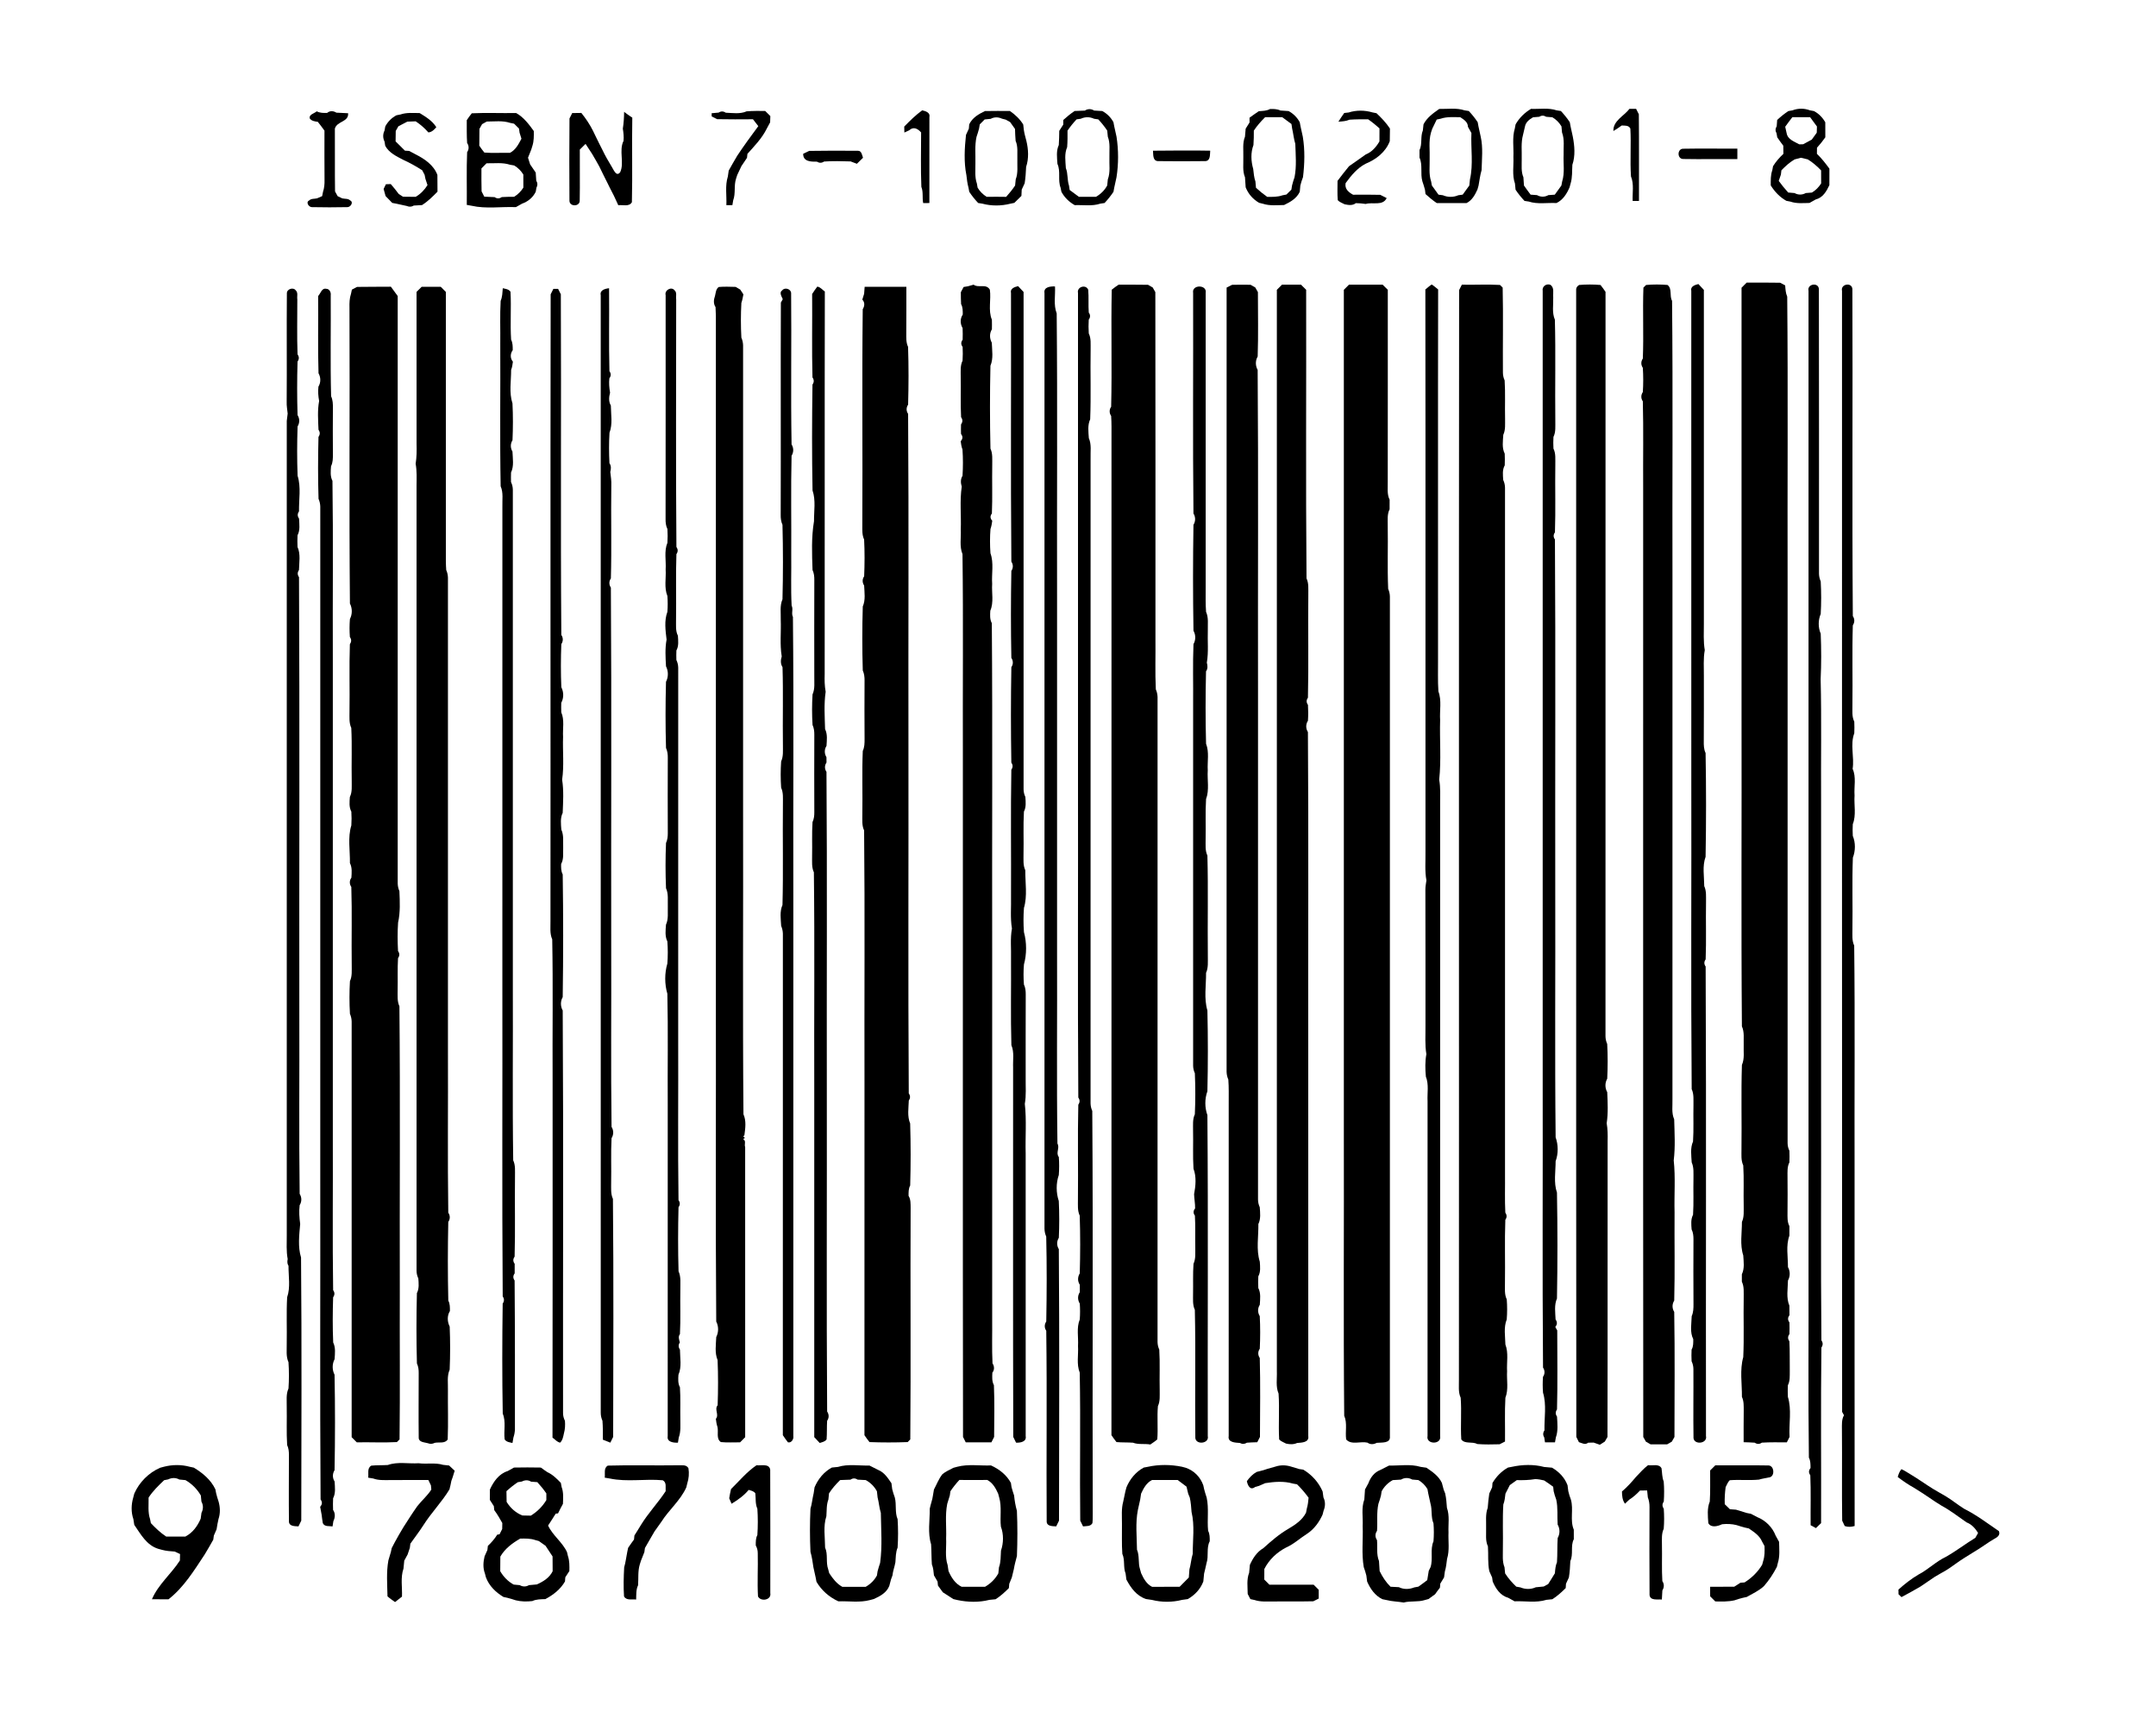 <?xml version="1.0" encoding="UTF-8" ?>
<!DOCTYPE svg PUBLIC "-//W3C//DTD SVG 1.1//EN" "http://www.w3.org/Graphics/SVG/1.1/DTD/svg11.dtd">
<svg width="1030pt" height="818pt" viewBox="0 0 1030 818" version="1.1" xmlns="http://www.w3.org/2000/svg">
<g id="#000000ff">
<path fill="#000000" opacity="1.00" d=" M 518.29 52.83 C 519.65 51.90 521.32 51.92 522.70 52.81 C 523.99 52.90 525.29 52.98 526.60 53.04 C 528.88 54.27 530.72 56.10 531.94 58.40 C 532.03 58.89 532.22 59.86 532.31 60.35 C 532.67 62.01 533.02 63.67 533.41 65.33 C 534.39 71.67 534.39 78.32 533.40 84.66 C 533.02 86.32 532.68 87.99 532.31 89.65 C 532.22 90.14 532.04 91.13 531.95 91.62 C 530.69 93.53 529.25 95.30 527.70 96.97 C 527.19 97.05 526.18 97.21 525.67 97.28 C 521.72 98.60 517.50 97.83 513.43 98.00 C 510.76 96.48 508.52 94.32 507.07 91.60 C 506.97 91.11 506.78 90.14 506.68 89.66 C 505.27 86.00 506.82 81.89 505.18 78.30 C 504.99 75.31 504.51 72.12 505.82 69.29 C 505.98 67.03 506.02 64.76 506.05 62.49 C 506.68 61.49 507.32 60.50 507.96 59.51 C 507.96 58.96 507.96 57.87 507.97 57.32 C 509.67 55.77 511.46 54.31 513.39 53.02 C 515.02 52.98 516.65 52.93 518.29 52.83 M 516.33 56.73 C 515.82 56.81 514.81 56.95 514.31 57.02 C 512.74 58.71 511.28 60.50 509.99 62.40 C 510.02 65.03 510.02 67.66 509.82 70.29 C 508.43 73.44 509.01 76.97 509.20 80.30 C 510.27 82.98 509.78 85.96 510.71 88.69 C 510.79 89.21 510.94 90.24 511.02 90.76 C 512.46 91.87 513.93 92.95 515.42 94.01 C 518.13 94.00 520.86 93.99 523.58 94.02 C 525.84 92.73 527.71 90.91 528.95 88.60 C 529.03 87.63 529.13 86.65 529.25 85.68 C 530.54 82.27 529.86 78.56 530.01 75.00 C 529.92 71.77 530.46 68.40 529.25 65.32 C 529.13 64.34 529.04 63.36 528.96 62.38 C 527.70 60.47 526.25 58.70 524.70 57.03 C 524.19 56.95 523.18 56.80 522.67 56.73 C 520.63 55.77 518.36 55.76 516.33 56.73 Z" />
<path fill="#000000" opacity="1.00" d=" M 606.74 52.07 C 608.41 52.04 610.14 52.04 611.70 52.79 C 612.99 52.89 614.29 52.98 615.60 53.05 C 617.88 54.28 619.72 56.11 620.94 58.40 C 621.03 58.88 621.22 59.86 621.31 60.35 C 621.67 62.01 622.01 63.68 622.40 65.33 C 623.45 71.66 623.27 78.27 622.49 84.62 C 621.99 85.94 621.53 87.28 621.22 88.65 C 621.12 89.63 621.03 90.61 620.95 91.60 C 619.50 94.79 616.46 96.49 613.45 97.94 C 610.08 97.98 606.61 98.41 603.35 97.33 C 602.89 97.22 601.97 96.99 601.51 96.88 C 598.56 95.17 596.35 92.64 595.10 89.48 C 595.01 87.88 594.92 86.29 594.78 84.70 C 593.51 81.64 594.09 78.26 593.98 75.05 C 594.09 71.80 593.51 68.40 594.77 65.30 C 594.89 64.03 594.99 62.75 595.10 61.47 C 595.71 60.48 596.33 59.48 596.96 58.49 C 596.96 57.93 596.95 56.80 596.94 56.24 C 598.39 55.17 599.86 54.12 601.37 53.12 C 603.18 52.97 605.09 53.01 606.74 52.07 M 604.39 55.99 C 602.41 57.96 600.53 60.05 599.00 62.40 C 599.01 64.70 598.99 67.00 598.82 69.29 C 597.45 72.91 597.65 77.02 598.70 80.69 C 598.94 82.71 599.08 84.76 599.76 86.69 C 599.85 87.69 599.94 88.70 600.03 89.70 C 601.73 91.27 603.53 92.73 605.42 94.06 C 607.85 94.04 610.34 94.14 612.67 93.30 C 613.15 93.21 614.11 93.02 614.59 92.92 C 615.36 92.14 616.14 91.37 616.94 90.59 C 617.01 90.10 617.17 89.12 617.25 88.62 C 617.59 87.27 618.00 85.94 618.46 84.62 C 619.48 79.38 618.98 74.00 618.81 68.71 C 618.07 66.29 617.86 63.77 617.29 61.32 C 617.22 60.80 617.06 59.76 616.98 59.24 C 615.53 58.12 614.06 57.05 612.58 55.99 C 609.85 56.00 607.12 56.01 604.39 55.99 Z" />
<path fill="#000000" opacity="1.00" d=" M 687.58 52.04 C 691.60 52.13 695.77 51.42 699.68 52.71 C 700.18 52.79 701.19 52.95 701.70 53.03 C 703.25 54.70 704.70 56.47 705.95 58.38 C 706.04 58.87 706.22 59.86 706.31 60.35 C 706.66 62.01 707.01 63.68 707.40 65.34 C 708.56 70.56 707.94 75.99 707.81 81.29 C 707.08 83.69 706.82 86.19 706.36 88.64 C 706.23 89.10 705.97 90.04 705.84 90.50 C 704.66 93.10 703.27 95.68 700.61 97.02 C 695.87 96.98 691.14 96.99 686.41 97.02 C 684.49 95.72 682.71 94.25 681.02 92.70 C 680.95 92.18 680.83 91.15 680.76 90.63 C 680.41 89.27 679.98 87.94 679.52 86.62 C 678.46 82.90 679.76 78.84 678.15 75.27 C 678.11 74.09 678.11 72.91 678.15 71.73 C 679.57 68.77 678.49 65.33 679.75 62.31 C 679.85 61.34 679.95 60.37 680.06 59.40 C 681.70 56.17 684.68 54.07 687.58 52.04 M 688.33 56.69 C 687.84 56.79 686.86 57.00 686.37 57.11 C 685.64 58.58 684.92 60.06 684.22 61.55 C 684.07 62.00 683.78 62.91 683.63 63.36 C 682.45 67.48 683.16 71.79 683.00 76.01 C 683.08 79.56 682.52 83.23 683.70 86.66 C 683.79 87.15 683.97 88.12 684.06 88.61 C 685.08 90.09 686.13 91.55 687.22 92.99 C 687.75 93.06 688.79 93.20 689.32 93.27 C 691.67 94.29 694.31 94.29 696.68 93.27 C 697.20 93.20 698.25 93.06 698.78 92.98 C 699.86 91.55 700.91 90.09 701.95 88.61 C 702.03 87.63 702.13 86.66 702.25 85.69 C 703.92 78.49 702.61 70.90 702.95 63.55 C 702.37 62.57 701.82 61.58 701.29 60.58 C 701.26 58.27 699.31 57.10 697.61 55.98 C 694.50 56.01 691.31 55.66 688.33 56.69 Z" />
<path fill="#000000" opacity="1.00" d=" M 731.42 52.00 C 735.49 52.17 739.72 51.39 743.67 52.71 C 744.18 52.79 745.19 52.95 745.70 53.03 C 747.25 54.70 748.69 56.47 749.95 58.38 C 750.04 58.87 750.22 59.86 750.31 60.35 C 750.67 62.01 751.02 63.68 751.40 65.34 C 752.23 69.70 752.65 74.45 751.18 78.72 C 750.98 81.70 751.23 84.75 750.34 87.64 C 750.22 88.11 749.96 89.03 749.84 89.50 C 748.51 92.57 746.70 95.50 743.58 97.00 C 739.17 96.76 734.60 97.68 730.33 96.28 C 729.82 96.20 728.81 96.05 728.31 95.97 C 726.74 94.30 725.29 92.53 724.04 90.62 C 723.94 89.64 723.85 88.66 723.75 87.68 C 722.32 83.61 723.21 79.20 723.01 74.98 C 723.22 70.44 722.34 65.76 723.69 61.34 C 723.79 60.85 723.97 59.88 724.06 59.40 C 725.81 56.31 728.38 53.81 731.42 52.00 M 735.31 55.79 C 734.33 55.88 733.35 55.96 732.38 56.03 C 730.64 57.05 728.94 58.30 728.54 60.41 C 728.23 61.74 727.92 63.07 727.61 64.39 C 726.55 68.20 727.10 72.17 726.98 76.06 C 727.03 78.94 726.61 81.97 727.79 84.70 C 727.88 86.00 727.96 87.30 728.05 88.61 C 729.08 90.09 730.13 91.55 731.23 92.99 C 732.24 93.05 733.26 93.12 734.29 93.21 C 736.02 94.19 737.97 94.19 739.71 93.21 C 740.72 93.12 741.74 93.05 742.78 92.99 C 743.85 91.55 744.90 90.09 745.94 88.61 C 746.03 88.12 746.22 87.15 746.31 86.66 C 747.61 82.55 746.80 78.19 747.00 73.96 C 746.87 70.42 747.54 66.71 746.24 63.31 C 746.13 62.33 746.04 61.35 745.97 60.37 C 744.90 58.56 743.43 57.09 741.63 56.02 C 740.64 55.95 739.66 55.87 738.69 55.79 C 737.56 55.08 736.43 55.09 735.31 55.79 Z" />
<path fill="#000000" opacity="1.00" d=" M 778.45 52.00 C 779.50 52.00 780.56 52.00 781.63 52.00 C 781.95 52.64 782.61 53.94 782.93 54.58 C 783.09 68.39 782.96 82.20 783.00 96.00 C 782.25 96.00 780.74 96.00 779.99 96.00 C 779.80 92.11 780.70 88.00 779.18 84.29 C 778.67 76.67 779.31 69.01 778.88 61.39 C 778.03 59.78 776.25 60.02 774.73 59.96 C 773.45 60.91 772.14 61.80 770.77 62.59 C 770.60 57.63 775.82 55.47 778.45 52.00 Z" />
<path fill="#000000" opacity="1.00" d=" M 856.34 52.71 C 859.01 51.67 861.98 51.68 864.66 52.70 C 865.14 52.79 866.11 52.97 866.60 53.06 C 868.91 54.28 870.73 56.15 872.01 58.43 C 871.98 60.82 871.99 63.21 872.02 65.60 C 870.80 67.34 869.47 69.01 868.04 70.57 C 868.02 71.54 868.01 72.51 868.01 73.48 C 870.25 75.63 872.15 78.08 873.98 80.57 C 873.98 83.20 873.98 85.82 873.96 88.45 C 872.56 91.42 870.86 94.42 867.43 95.28 C 866.42 95.83 865.43 96.38 864.46 96.95 C 861.41 97.01 858.27 97.34 855.34 96.31 C 854.85 96.22 853.88 96.03 853.40 95.93 C 850.28 94.19 847.82 91.57 845.95 88.57 C 845.95 86.14 845.85 83.66 846.69 81.34 C 846.78 80.85 846.96 79.87 847.05 79.39 C 848.41 77.19 850.12 75.25 852.00 73.49 C 851.97 72.19 851.95 70.90 851.95 69.61 C 850.95 68.30 849.99 66.96 849.06 65.61 C 848.98 65.12 848.81 64.16 848.72 63.67 C 848.08 62.54 848.10 61.41 848.80 60.30 C 848.87 59.30 848.94 58.30 849.02 57.30 C 850.69 55.75 852.46 54.30 854.38 53.05 C 854.87 52.96 855.85 52.79 856.34 52.71 M 856.28 55.97 C 855.10 57.47 853.97 59.00 852.86 60.55 C 853.07 61.56 853.29 62.58 853.53 63.59 C 854.06 66.68 857.18 67.58 859.55 68.94 C 860.02 68.93 860.96 68.92 861.42 68.92 C 862.78 68.16 864.16 67.42 865.55 66.69 C 866.32 65.58 867.11 64.48 867.93 63.39 C 867.95 62.40 867.98 61.42 868.02 60.43 C 866.94 58.93 865.85 57.44 864.75 55.97 C 861.92 56.00 859.09 56.00 856.28 55.97 M 860.37 75.36 C 859.36 75.64 858.35 75.91 857.35 76.15 C 854.97 77.55 852.93 79.40 851.04 81.37 C 850.98 81.88 850.86 82.89 850.80 83.40 C 850.43 84.40 850.09 85.41 849.77 86.42 C 851.17 88.36 852.69 90.21 854.30 91.97 C 855.29 92.05 856.29 92.13 857.30 92.22 C 859.02 93.18 860.96 93.18 862.69 92.22 C 863.66 92.13 864.64 92.05 865.63 91.98 C 867.44 90.90 868.91 89.40 870.03 87.62 C 869.99 85.54 869.99 83.47 870.01 81.40 C 868.08 79.41 866.01 77.57 863.65 76.14 C 862.54 75.90 861.45 75.64 860.37 75.36 Z" />
<path fill="#000000" opacity="1.00" d=" M 148.00 56.62 C 147.49 54.63 150.18 54.22 151.33 53.18 C 152.85 54.01 154.59 53.98 156.27 53.95 C 157.60 52.80 159.30 52.94 160.71 53.82 C 162.57 53.95 164.44 54.02 166.31 54.09 C 166.62 58.38 161.06 57.76 159.98 61.41 C 160.06 71.42 159.91 81.43 160.06 91.44 C 160.37 92.01 160.99 93.15 161.31 93.72 C 161.86 93.98 162.96 94.50 163.51 94.76 C 164.76 95.07 166.29 94.76 167.28 95.74 C 169.12 96.61 167.39 99.04 165.91 98.95 C 160.28 99.07 154.63 99.07 149.00 98.95 C 147.55 98.97 145.90 96.58 147.73 95.74 C 148.72 94.77 150.23 95.06 151.48 94.74 C 152.08 94.48 153.30 93.96 153.90 93.70 C 154.01 93.19 154.21 92.18 154.31 91.67 C 154.92 89.83 155.09 87.90 155.04 85.99 C 154.97 78.13 155.00 70.26 155.01 62.40 C 153.98 60.98 152.93 59.57 151.83 58.20 C 150.43 58.00 148.93 57.84 148.00 56.62 Z" />
<path fill="#000000" opacity="1.00" d=" M 343.31 53.79 C 344.44 53.06 345.57 53.07 346.70 53.84 C 350.02 53.97 353.55 54.57 356.71 53.18 C 359.65 52.96 362.60 52.97 365.55 53.00 C 366.37 53.82 367.19 54.64 368.02 55.45 C 367.98 56.45 367.95 57.45 367.92 58.45 C 367.37 59.44 366.83 60.44 366.31 61.44 C 364.07 66.02 360.43 69.73 357.07 73.50 C 357.02 73.97 356.92 74.92 356.87 75.39 C 355.96 76.70 355.08 78.03 354.20 79.36 C 353.55 80.76 352.88 82.16 352.22 83.55 C 352.08 84.00 351.79 84.90 351.64 85.35 C 350.52 88.70 351.52 92.35 350.28 95.67 C 350.18 96.26 349.98 97.42 349.88 98.00 C 349.16 98.00 347.73 98.00 347.01 98.00 C 347.23 93.46 346.31 88.74 347.72 84.33 C 347.86 83.38 347.99 82.44 348.13 81.49 C 349.44 79.10 350.82 76.75 352.20 74.40 C 355.39 69.57 358.83 64.91 362.27 60.26 C 361.43 59.16 360.57 58.07 359.72 56.97 C 354.00 57.00 348.29 57.06 342.58 56.93 C 341.94 56.61 340.65 55.95 340.00 55.62 C 340.00 55.24 339.99 54.47 339.98 54.09 C 341.09 54.00 342.19 53.90 343.31 53.79 Z" />
<path fill="#000000" opacity="1.00" d=" M 440.56 52.71 C 442.20 53.04 444.54 53.81 444.01 55.96 C 444.01 69.64 443.99 83.31 444.00 96.99 C 443.26 97.00 441.78 97.01 441.04 97.02 C 440.51 94.46 441.17 91.74 440.17 89.28 C 439.81 80.62 440.04 71.94 440.05 63.27 C 438.48 61.48 436.46 60.34 434.40 62.20 C 433.81 62.48 432.64 63.04 432.05 63.32 C 432.04 62.61 432.01 61.17 431.99 60.46 C 434.68 57.70 437.43 54.98 440.56 52.71 Z" />
<path fill="#000000" opacity="1.00" d=" M 470.56 53.05 C 474.52 52.98 478.49 52.99 482.46 53.01 C 484.98 54.75 487.21 56.85 488.83 59.47 C 488.98 61.21 489.21 62.96 489.65 64.66 C 489.87 65.55 490.11 66.44 490.35 67.34 C 491.32 71.35 491.55 75.76 490.22 79.71 C 490.09 82.33 489.94 84.96 489.52 87.55 C 489.06 88.56 488.59 89.57 488.11 90.57 C 488.05 91.57 488.01 92.58 487.97 93.58 C 486.83 94.69 485.70 95.80 484.58 96.91 C 484.10 97.01 483.14 97.21 482.67 97.31 C 478.34 98.41 473.63 98.46 469.32 97.29 C 468.82 97.21 467.81 97.05 467.30 96.97 C 465.74 95.30 464.30 93.53 463.05 91.62 C 462.96 91.13 462.78 90.15 462.69 89.66 C 462.14 87.71 461.92 85.69 461.69 83.69 C 460.42 77.41 460.81 70.78 461.49 64.44 C 461.93 63.44 462.39 62.44 462.86 61.45 C 462.90 60.94 462.99 59.91 463.03 59.40 C 464.51 56.23 467.53 54.50 470.56 53.05 M 473.30 56.77 C 472.33 56.87 471.37 56.97 470.41 57.06 C 469.63 57.84 468.85 58.63 468.07 59.41 C 467.99 59.90 467.82 60.89 467.74 61.38 C 467.40 62.73 466.98 64.06 466.52 65.38 C 465.61 69.52 466.09 73.77 465.99 77.97 C 466.04 81.20 465.60 84.54 466.69 87.66 C 466.78 88.16 466.95 89.14 467.04 89.64 C 468.10 91.45 469.59 92.92 471.38 94.03 C 474.48 93.98 477.57 93.99 480.67 94.04 C 482.22 92.33 483.68 90.54 484.95 88.62 C 485.04 87.64 485.13 86.66 485.25 85.68 C 486.45 82.59 485.92 79.23 486.03 76.00 C 485.93 73.09 486.41 70.04 485.20 67.29 C 485.04 65.40 484.96 63.50 484.91 61.60 C 484.11 60.51 483.32 59.42 482.56 58.30 C 482.04 58.02 481.01 57.45 480.50 57.16 C 480.03 57.04 479.11 56.80 478.65 56.68 C 476.89 55.88 475.01 55.82 473.30 56.77 Z" />
<path fill="#000000" opacity="1.00" d=" M 644.32 53.73 C 647.96 52.56 651.99 52.61 655.66 53.69 C 656.15 53.79 657.12 53.98 657.60 54.08 C 659.97 56.32 662.24 58.68 664.03 61.41 C 663.99 63.43 663.97 65.44 663.95 67.45 C 661.96 72.68 657.41 76.16 652.38 78.23 C 648.38 80.33 645.46 83.89 642.85 87.47 C 642.33 90.24 644.22 91.82 646.41 93.02 C 650.74 92.97 655.08 92.98 659.41 93.07 C 660.18 93.46 661.71 94.24 662.47 94.63 C 660.56 98.49 655.86 96.42 652.45 97.43 C 650.88 97.20 649.30 97.05 647.73 97.04 C 646.15 98.31 644.18 97.94 642.38 97.59 C 641.27 96.96 639.97 96.60 639.10 95.64 C 638.83 92.56 639.01 89.47 638.99 86.39 C 640.75 84.00 642.62 81.71 644.48 79.40 C 647.20 77.58 649.81 75.61 652.51 73.75 C 655.42 72.61 657.45 70.20 659.01 67.57 C 658.99 65.49 659.00 63.41 659.03 61.32 C 657.30 59.77 655.50 58.30 653.59 56.98 C 650.63 56.98 647.66 56.97 644.71 57.18 C 643.03 57.92 641.18 58.00 639.40 58.13 C 640.28 56.72 641.23 55.35 642.18 53.98 C 642.72 53.92 643.78 53.79 644.32 53.73 Z" />
<path fill="#000000" opacity="1.00" d=" M 191.34 54.68 C 194.29 53.67 197.44 53.99 200.51 54.02 C 203.48 55.86 206.55 57.71 208.45 60.76 C 207.42 61.94 206.32 63.12 204.66 63.26 C 202.87 61.23 200.84 59.43 198.58 57.96 C 197.25 58.00 195.92 58.05 194.60 58.10 C 193.17 58.84 191.74 59.58 190.32 60.33 C 190.00 60.88 189.37 62.00 189.06 62.55 C 189.02 64.21 189.00 65.88 188.99 67.54 C 190.48 69.00 191.97 70.48 193.44 71.97 C 193.95 72.00 194.96 72.07 195.47 72.10 C 196.45 72.64 197.45 73.17 198.45 73.69 C 202.81 75.88 207.15 78.79 208.96 83.55 C 208.98 86.22 209.00 88.89 209.01 91.56 C 206.73 93.89 204.39 96.22 201.61 97.97 C 200.30 98.03 199.00 98.09 197.70 98.19 C 196.61 98.84 195.48 98.90 194.33 98.39 C 192.66 98.02 190.99 97.69 189.34 97.30 C 188.85 97.21 187.87 97.02 187.38 96.93 C 186.34 95.82 185.28 94.74 184.21 93.66 C 183.92 92.52 183.54 91.40 183.27 90.26 C 183.54 89.70 184.08 88.57 184.36 88.01 C 184.94 87.99 186.10 87.95 186.68 87.93 C 188.00 89.46 189.29 91.01 190.48 92.65 C 190.99 92.98 192.02 93.64 192.53 93.97 C 194.54 93.98 196.56 94.00 198.58 94.03 C 200.92 92.67 202.81 90.72 204.23 88.42 C 203.91 87.41 203.58 86.41 203.24 85.42 C 203.14 84.94 202.94 83.99 202.85 83.51 C 202.56 82.97 201.99 81.88 201.71 81.33 C 198.77 79.45 195.72 77.74 192.54 76.30 C 189.33 74.63 185.81 72.97 184.03 69.63 C 183.95 69.14 183.80 68.16 183.72 67.66 C 182.85 65.93 182.86 64.07 183.71 62.34 C 183.80 61.85 183.97 60.88 184.06 60.40 C 185.28 58.11 187.10 56.27 189.40 55.07 C 189.88 54.97 190.86 54.78 191.34 54.68 Z" />
<path fill="#000000" opacity="1.00" d=" M 225.39 54.12 C 232.44 53.78 239.51 54.13 246.58 53.99 C 250.17 56.00 252.65 59.32 255.01 62.59 C 255.05 64.96 255.09 67.36 254.36 69.64 C 254.22 70.10 253.93 71.02 253.79 71.48 C 253.26 72.76 252.77 74.05 252.25 75.34 C 252.60 76.39 252.93 77.45 253.26 78.52 C 254.18 79.80 255.06 81.11 255.93 82.43 C 256.00 83.72 256.08 85.01 256.19 86.30 C 256.88 87.41 256.91 88.53 256.28 89.67 C 256.19 90.15 256.03 91.11 255.94 91.60 C 254.61 94.33 252.27 96.28 249.42 97.28 C 248.42 97.83 247.43 98.38 246.45 98.95 C 239.43 98.65 232.21 99.86 225.32 98.29 C 224.74 98.19 223.58 97.98 223.00 97.88 C 223.09 89.49 222.81 81.10 223.16 72.71 C 224.10 71.34 224.10 69.66 223.16 68.29 C 222.92 64.67 223.00 61.04 222.99 57.41 C 223.76 56.30 224.50 55.15 225.39 54.12 M 232.55 58.06 C 231.99 58.38 230.87 59.00 230.31 59.31 C 230.00 59.87 229.37 60.99 229.05 61.55 C 229.01 64.23 229.00 66.91 228.98 69.59 C 229.76 70.70 230.50 71.85 231.40 72.88 C 235.46 73.22 239.54 72.90 243.61 73.02 C 246.35 71.62 247.74 68.87 249.11 66.27 C 248.83 65.31 248.53 64.35 248.22 63.39 C 248.15 62.90 248.01 61.91 247.94 61.41 C 247.16 60.64 246.37 59.86 245.59 59.08 C 245.11 58.98 244.15 58.78 243.67 58.69 C 240.08 57.51 236.25 58.06 232.55 58.06 M 232.44 78.00 C 231.63 78.82 230.81 79.63 230.00 80.45 C 229.98 84.11 229.98 87.77 230.07 91.42 C 230.39 92.06 231.04 93.32 231.36 93.95 C 233.00 94.00 234.65 94.06 236.29 94.17 C 237.43 94.96 238.57 94.95 239.70 94.15 C 241.67 94.03 243.65 94.00 245.63 94.00 C 247.42 92.90 248.92 91.41 250.03 89.62 C 250.00 87.54 250.00 85.46 250.02 83.38 C 248.92 81.59 247.44 80.11 245.64 79.04 C 245.14 78.95 244.15 78.78 243.66 78.70 C 240.04 77.50 236.18 78.09 232.44 78.00 Z" />
<path fill="#000000" opacity="1.00" d=" M 273.37 54.01 C 274.82 53.99 276.27 53.97 277.73 53.95 C 279.88 56.61 281.79 59.47 283.32 62.53 C 284.26 64.56 285.29 66.55 286.26 68.57 C 286.75 69.52 287.24 70.48 287.72 71.45 C 289.04 74.25 290.59 76.93 292.19 79.57 C 293.12 80.92 294.38 84.69 296.28 82.28 C 298.39 77.76 295.56 71.96 297.89 67.28 C 298.08 65.33 297.86 63.38 297.55 61.45 C 297.97 58.80 298.14 56.11 298.16 53.43 C 299.42 54.40 300.72 55.33 302.07 56.20 C 301.82 69.66 302.22 83.15 301.88 96.60 C 300.52 98.92 297.55 97.73 295.38 98.04 C 294.69 96.53 294.00 95.03 293.30 93.54 C 292.62 92.21 291.96 90.87 291.26 89.56 C 291.02 89.06 290.53 88.06 290.28 87.56 C 289.61 86.22 288.94 84.89 288.27 83.55 C 287.60 82.21 286.97 80.87 286.31 79.53 C 285.20 77.45 283.98 75.45 282.80 73.41 C 281.81 71.83 280.78 70.28 279.74 68.74 C 278.83 69.64 277.91 70.54 277.00 71.44 C 276.93 79.61 277.12 87.78 276.95 95.94 C 276.87 98.77 272.16 98.79 272.05 95.97 C 271.95 82.85 271.96 69.71 272.07 56.58 C 272.39 55.94 273.04 54.65 273.37 54.01 Z" />
<path fill="#000000" opacity="1.00" d=" M 550.83 71.99 C 559.95 71.93 569.05 71.80 578.17 71.98 C 577.98 73.74 578.37 76.74 575.94 76.96 C 568.31 77.05 560.67 77.05 553.04 76.96 C 550.62 76.72 551.00 73.75 550.83 71.99 Z" />
<path fill="#000000" opacity="1.00" d=" M 804.05 75.95 C 801.23 75.87 801.20 71.20 804.00 71.05 C 812.66 70.88 821.33 71.06 830.00 71.00 C 829.99 72.67 829.99 74.33 830.00 76.00 C 821.35 75.94 812.70 76.11 804.05 75.95 Z" />
<path fill="#000000" opacity="1.00" d=" M 386.59 72.08 C 394.36 71.97 402.14 71.94 409.91 72.03 C 411.60 71.98 411.86 74.15 412.29 75.37 C 411.31 76.32 410.33 77.27 409.37 78.24 C 408.36 77.88 407.36 77.50 406.37 77.11 C 402.15 76.97 397.92 76.87 393.70 77.16 C 392.58 77.92 391.45 77.94 390.30 77.23 C 387.47 77.26 383.67 77.28 383.70 73.47 C 384.42 73.12 385.87 72.43 386.59 72.08 Z" />
<path fill="#000000" opacity="1.00" d=" M 834.44 135.00 C 839.77 135.01 845.10 134.95 850.43 135.06 C 851.03 135.38 852.24 136.02 852.84 136.33 C 852.99 138.15 853.06 140.01 853.82 141.71 C 854.24 187.13 853.88 232.57 854.00 278.00 C 854.00 367.35 854.01 456.71 854.00 546.06 C 854.01 547.33 854.30 548.55 854.86 549.71 C 854.94 551.56 854.94 553.42 854.86 555.28 C 853.77 557.38 853.97 559.78 853.96 562.06 C 854.02 567.71 854.02 573.36 853.96 579.02 C 853.97 581.27 853.77 583.65 854.86 585.73 C 854.90 587.23 854.90 588.75 854.86 590.28 C 853.11 595.04 854.22 600.31 854.17 605.29 C 855.29 607.29 855.28 609.69 854.18 611.70 C 854.11 615.68 853.27 619.93 854.85 623.72 C 854.90 625.23 854.91 626.75 854.89 628.28 C 854.01 629.41 854.01 630.56 854.88 631.71 C 854.94 633.56 854.94 635.42 854.88 637.29 C 854.03 638.42 854.02 639.56 854.85 640.71 C 855.13 645.46 854.94 650.22 855.04 654.98 C 855.00 657.24 855.22 659.63 854.14 661.72 C 854.04 663.56 854.04 665.42 854.14 667.28 C 856.03 673.41 854.57 680.07 854.93 686.42 C 854.61 687.07 853.95 688.36 853.63 689.01 C 849.65 688.99 845.67 688.91 841.71 689.15 C 840.57 689.94 839.43 689.95 838.30 689.17 C 836.52 689.04 834.76 688.99 833.00 688.94 C 833.00 683.96 832.97 678.97 833.04 673.99 C 833.02 671.73 833.17 669.38 832.18 667.29 C 832.25 660.99 831.09 654.41 832.82 648.29 C 833.25 638.87 832.85 629.43 833.03 620.01 C 832.98 617.41 833.33 614.67 832.15 612.27 C 832.11 611.08 832.11 609.90 832.15 608.73 C 833.52 605.91 832.99 602.70 832.82 599.70 C 831.14 594.58 832.21 589.01 832.18 583.71 C 833.32 581.28 832.98 578.55 833.03 575.96 C 832.87 569.54 833.21 563.12 832.82 556.71 C 831.67 554.28 832.00 551.55 831.97 548.97 C 832.15 535.55 831.75 522.12 832.18 508.71 C 833.53 505.68 832.88 502.28 833.03 499.08 C 832.92 496.14 833.44 493.04 832.17 490.29 C 831.77 440.52 832.12 390.73 832.00 340.95 C 832.00 273.11 832.00 205.28 832.00 137.45 C 832.81 136.63 833.62 135.82 834.44 135.00 Z" />
<path fill="#000000" opacity="1.00" d=" M 462.39 136.76 C 463.29 136.48 464.20 136.22 465.12 135.99 C 467.50 137.75 471.09 135.30 472.89 138.38 C 473.58 143.13 471.99 148.18 473.86 152.73 C 473.90 154.24 473.91 155.76 473.87 157.28 C 472.66 159.27 472.72 161.69 473.82 163.71 C 473.93 167.36 474.65 171.24 473.17 174.71 C 472.88 187.90 472.88 201.11 473.18 214.29 C 474.31 216.70 473.99 219.41 474.03 221.99 C 473.88 229.76 474.19 237.53 473.86 245.30 C 472.94 246.49 473.01 247.65 474.04 248.78 C 473.85 250.10 473.65 251.44 473.19 252.71 C 472.89 256.56 472.90 260.44 473.18 264.29 C 474.87 268.96 473.66 274.07 473.99 278.93 C 473.70 283.17 474.85 287.70 473.11 291.72 C 472.99 293.73 472.83 295.85 473.83 297.71 C 474.23 349.47 473.88 401.25 474.00 453.02 C 474.00 512.01 474.00 571.00 474.00 629.99 C 474.08 637.09 473.81 644.19 474.16 651.29 C 475.08 652.66 475.15 654.37 474.09 655.72 C 474.00 657.73 473.83 659.85 474.83 661.71 C 475.17 669.94 474.98 678.18 474.93 686.42 C 474.61 687.06 473.95 688.36 473.63 689.00 C 469.54 688.99 465.45 688.99 461.37 689.00 C 461.05 688.36 460.39 687.07 460.07 686.42 C 459.91 578.27 460.05 470.11 460.00 361.95 C 459.88 329.54 460.24 297.11 459.82 264.71 C 458.29 261.00 459.21 256.89 459.00 253.00 C 459.25 246.15 458.45 239.24 459.46 232.45 C 458.93 230.72 458.82 228.89 459.83 227.29 C 460.09 223.10 460.11 218.90 459.81 214.71 C 459.32 213.44 459.13 212.10 458.96 210.77 C 460.00 209.64 460.05 208.48 459.11 207.29 C 459.07 205.76 459.07 204.24 459.12 202.72 C 459.96 201.58 459.97 200.44 459.15 199.29 C 458.81 192.85 459.11 186.40 458.97 179.95 C 459.00 177.39 458.67 174.68 459.85 172.29 C 459.99 170.10 459.99 167.90 459.88 165.71 C 459.02 164.56 459.02 163.42 459.89 162.29 C 459.95 160.43 459.95 158.57 459.87 156.72 C 458.69 154.72 458.62 152.22 459.94 150.26 C 459.95 148.57 460.00 146.81 459.15 145.28 C 459.05 143.38 459.02 141.48 459.03 139.58 C 459.36 138.96 460.03 137.71 460.36 137.09 C 460.87 137.01 461.88 136.84 462.39 136.76 Z" />
<path fill="#000000" opacity="1.00" d=" M 534.41 135.99 C 539.09 136.01 543.77 135.96 548.45 136.05 C 549.01 136.37 550.13 137.00 550.68 137.32 C 551.00 137.88 551.63 138.99 551.95 139.55 C 552.07 194.70 551.97 249.85 552.00 305.00 C 552.10 313.09 551.78 321.20 552.18 329.29 C 552.70 330.47 552.97 331.71 553.01 333.01 C 552.99 435.69 553.01 538.38 553.00 641.06 C 553.02 642.32 553.30 643.54 553.83 644.71 C 554.21 651.14 553.88 657.58 554.03 664.02 C 553.99 666.59 554.31 669.30 553.18 671.71 C 552.71 676.99 553.30 682.31 552.88 687.59 C 551.85 688.51 550.68 689.25 549.55 690.04 C 546.81 689.53 543.92 690.19 541.27 689.18 C 538.65 688.98 536.01 689.12 533.39 688.88 C 532.50 687.84 531.76 686.69 530.98 685.58 C 531.03 526.72 530.98 367.86 531.00 209.00 C 531.01 205.57 531.06 202.13 530.84 198.71 C 529.89 197.33 529.89 195.66 530.84 194.29 C 531.29 175.66 530.73 157.01 531.12 138.39 C 532.14 137.50 533.29 136.77 534.41 135.99 Z" />
<path fill="#000000" opacity="1.00" d=" M 588.58 136.06 C 591.53 135.99 594.49 135.99 597.45 136.04 C 598.01 136.36 599.13 137.00 599.69 137.32 C 600.00 137.88 600.63 138.99 600.95 139.55 C 600.96 149.80 601.18 160.05 600.84 170.29 C 599.69 172.29 599.70 174.70 600.83 176.71 C 601.22 227.47 600.89 278.24 601.00 329.01 C 601.00 410.34 601.00 491.67 601.00 573.00 C 601.01 574.28 601.29 575.52 601.83 576.70 C 602.02 579.37 602.39 582.20 601.17 584.71 C 601.27 590.67 600.05 596.94 601.85 602.71 C 602.00 605.05 602.33 607.56 601.14 609.72 C 601.04 611.56 601.04 613.42 601.14 615.28 C 602.43 617.76 602.00 620.62 601.85 623.30 C 600.76 624.99 600.79 627.00 601.83 628.71 C 602.11 633.90 602.09 639.10 601.84 644.29 C 600.88 645.66 600.89 647.33 601.84 648.71 C 602.17 661.28 601.98 673.85 601.93 686.42 C 601.61 687.05 600.96 688.32 600.64 688.95 C 598.99 688.99 597.34 689.05 595.71 689.17 C 594.60 689.88 593.47 689.92 592.32 689.30 C 590.20 689.13 586.46 689.13 586.99 686.01 C 587.01 632.99 586.99 579.97 587.00 526.96 C 586.99 523.20 587.10 519.45 586.82 515.71 C 586.29 514.51 586.02 513.27 585.99 511.98 C 586.00 387.11 586.00 262.24 586.00 137.38 C 586.64 137.05 587.93 136.39 588.58 136.06 Z" />
<path fill="#000000" opacity="1.00" d=" M 612.45 136.00 C 615.48 136.00 618.51 136.00 621.55 136.00 C 622.36 136.82 623.17 137.63 624.00 138.44 C 624.11 184.39 623.77 230.35 624.17 276.29 C 625.32 278.70 624.98 281.42 625.03 284.00 C 624.86 300.43 625.22 316.87 624.85 333.29 C 624.03 334.43 624.04 335.57 624.86 336.71 C 625.02 339.23 625.02 341.76 624.85 344.29 C 623.76 345.98 623.78 348.01 624.84 349.71 C 625.21 400.81 624.89 451.92 625.00 503.02 C 625.00 564.02 624.99 625.03 625.01 686.03 C 625.51 689.13 621.79 689.13 619.68 689.31 C 617.98 690.08 616.14 690.01 614.37 689.59 C 613.27 688.95 611.97 688.59 611.10 687.63 C 610.70 680.33 611.32 673.01 610.82 665.71 C 609.38 662.33 610.15 658.58 610.00 655.03 C 610.00 482.83 610.00 310.64 610.00 138.44 C 610.81 137.63 611.63 136.82 612.45 136.00 Z" />
<path fill="#000000" opacity="1.00" d=" M 644.44 136.00 C 649.81 136.00 655.18 136.00 660.55 136.00 C 661.36 136.81 662.17 137.63 663.00 138.44 C 662.99 168.96 663.03 199.48 662.98 230.00 C 663.07 232.90 662.52 236.01 663.87 238.72 C 663.90 240.24 663.90 241.75 663.86 243.27 C 662.64 245.67 663.01 248.42 662.97 251.01 C 663.15 261.10 662.75 271.21 663.18 281.29 C 663.70 282.48 663.98 283.72 664.00 285.02 C 664.00 418.71 664.00 552.40 664.00 686.10 C 664.39 689.66 660.00 688.98 657.70 689.24 C 656.28 690.03 654.63 690.13 653.29 689.15 C 649.99 688.37 645.54 690.43 643.11 687.61 C 642.59 683.86 643.75 679.86 642.18 676.29 C 641.76 630.86 642.12 585.40 642.00 539.96 C 642.00 406.12 642.00 272.28 642.00 138.44 C 642.81 137.63 643.62 136.82 644.44 136.00 Z" />
<path fill="#000000" opacity="1.00" d=" M 680.95 138.27 C 681.96 137.49 682.89 136.58 683.98 135.90 C 685.07 136.58 686.03 137.47 687.05 138.27 C 686.93 197.17 687.03 256.07 687.00 314.96 C 687.05 320.07 686.83 325.19 687.18 330.29 C 688.83 334.65 687.69 339.44 688.00 343.99 C 687.72 353.47 688.58 363.02 687.56 372.45 C 688.23 376.26 688.01 380.12 688.00 383.97 C 688.00 484.65 687.99 585.34 688.00 686.02 C 688.79 690.19 681.13 690.14 681.99 685.96 C 682.01 632.66 682.00 579.36 682.00 526.06 C 681.79 522.15 682.69 518.03 681.19 514.30 C 680.87 510.72 680.77 507.10 681.43 503.56 C 680.67 499.07 681.06 494.52 681.00 490.00 C 680.97 468.33 681.05 446.66 680.96 424.99 C 680.95 423.49 681.25 422.02 681.45 420.54 C 680.63 416.06 681.08 411.50 681.00 406.98 C 680.96 317.41 681.07 227.84 680.95 138.27 Z" />
<path fill="#000000" opacity="1.00" d=" M 698.38 135.99 C 704.45 136.13 710.54 135.76 716.61 136.12 C 716.93 136.44 717.56 137.07 717.88 137.39 C 718.19 150.93 717.89 164.50 718.00 178.05 C 718.02 179.32 718.29 180.54 718.82 181.71 C 719.21 187.79 718.88 193.89 719.03 199.98 C 718.99 202.56 719.31 205.28 718.18 207.70 C 718.00 210.70 717.46 213.91 718.86 216.72 C 718.94 218.57 718.94 220.43 718.87 222.28 C 717.66 224.44 717.98 226.94 718.15 229.30 C 718.69 230.46 718.98 231.68 719.00 232.97 C 718.99 342.31 719.00 451.65 719.00 560.98 C 719.07 567.08 718.83 573.19 719.15 579.29 C 719.95 580.42 719.95 581.56 719.15 582.71 C 718.78 592.76 719.13 602.83 718.97 612.90 C 719.01 615.50 718.65 618.26 719.83 620.70 C 720.07 623.89 720.08 627.10 719.82 630.29 C 718.30 634.10 719.09 638.31 719.19 642.29 C 720.75 646.35 719.74 650.81 719.99 655.05 C 719.74 659.25 720.76 663.69 719.18 667.71 C 718.79 674.67 719.09 681.65 719.00 688.62 C 718.36 688.95 717.07 689.60 716.42 689.93 C 712.85 690.02 709.27 690.10 705.71 689.81 C 703.32 688.46 699.90 689.97 698.11 687.62 C 697.69 680.99 698.32 674.33 697.82 667.71 C 696.57 664.98 697.04 661.91 696.98 659.02 C 697.07 485.54 696.89 312.06 697.07 138.58 C 697.40 137.93 698.05 136.64 698.38 135.99 Z" />
<path fill="#000000" opacity="1.00" d=" M 737.00 138.95 C 736.61 136.88 738.68 135.35 740.60 136.02 C 742.69 137.33 741.85 139.96 742.03 142.01 C 742.15 145.57 741.36 149.33 742.82 152.71 C 743.25 168.81 742.84 184.93 743.03 201.03 C 742.98 203.60 743.34 206.33 742.14 208.72 C 742.04 210.57 742.04 212.43 742.14 214.29 C 743.34 216.69 742.98 219.43 743.03 222.02 C 742.86 232.77 743.22 243.54 742.85 254.29 C 742.04 255.43 742.04 256.57 742.85 257.70 C 743.20 313.46 742.90 369.23 743.00 424.99 C 743.12 464.42 742.76 503.87 743.18 543.29 C 744.47 546.90 744.50 551.10 743.18 554.71 C 743.19 559.68 742.17 564.91 743.82 569.71 C 744.12 586.56 744.12 603.44 743.82 620.29 C 742.43 623.44 743.03 626.97 743.16 630.31 C 744.03 631.52 743.99 632.71 743.02 633.90 C 743.25 634.31 743.72 635.13 743.95 635.54 C 743.96 648.12 744.17 660.71 743.84 673.29 C 743.04 674.42 743.04 675.56 743.84 676.70 C 744.02 680.02 744.44 683.47 743.29 686.67 C 743.19 687.26 742.98 688.42 742.88 689.00 C 741.28 688.99 739.69 688.99 738.10 689.00 C 738.02 688.42 737.84 687.26 737.75 686.68 C 737.05 685.53 737.08 684.40 737.85 683.29 C 737.71 677.33 738.93 671.06 737.16 665.29 C 736.96 662.76 736.96 660.23 737.14 657.71 C 738.11 656.34 738.09 654.65 737.16 653.29 C 736.79 607.86 737.10 562.41 737.00 516.98 C 737.00 390.97 737.00 264.96 737.00 138.95 Z" />
<path fill="#000000" opacity="1.00" d=" M 754.39 136.13 C 757.78 135.84 761.22 135.84 764.62 136.13 C 765.49 137.16 766.23 138.30 767.02 139.42 C 766.98 257.94 767.02 376.46 767.00 494.98 C 767.01 496.27 767.29 497.51 767.82 498.71 C 768.12 504.23 768.10 509.77 767.83 515.29 C 766.69 517.29 766.70 519.70 767.83 521.71 C 768.04 526.65 768.33 531.64 767.57 536.56 C 768.05 539.36 768.11 542.20 768.02 545.05 C 767.94 592.18 768.08 639.32 767.95 686.45 C 767.63 687.00 766.99 688.10 766.67 688.65 C 766.08 689.03 764.90 689.78 764.30 690.16 C 763.30 689.82 762.32 689.47 761.34 689.12 C 760.46 689.12 759.58 689.14 758.73 689.17 C 757.28 690.37 755.75 689.35 754.30 688.91 C 753.99 688.29 753.38 687.04 753.07 686.42 C 752.90 503.94 753.06 321.45 752.99 138.96 C 752.85 137.73 753.31 136.79 754.39 136.13 Z" />
<path fill="#000000" opacity="1.00" d=" M 786.39 136.13 C 789.78 135.83 793.22 135.84 796.62 136.12 C 798.99 137.90 797.45 141.33 798.81 143.71 C 799.25 188.48 798.87 233.26 799.00 278.04 C 798.99 360.36 799.01 442.69 798.99 525.02 C 799.10 528.24 798.46 531.65 799.82 534.71 C 799.98 541.23 800.40 547.83 799.60 554.32 C 800.48 562.42 799.78 570.79 800.00 579.01 C 799.89 593.10 800.21 607.20 799.84 621.29 C 798.77 622.99 798.78 625.00 799.84 626.71 C 800.18 646.62 799.96 666.53 799.95 686.44 C 799.63 687.00 799.00 688.12 798.68 688.68 C 798.12 689.00 797.00 689.64 796.45 689.96 C 793.81 689.99 791.17 689.99 788.55 689.96 C 787.99 689.64 786.87 689.00 786.31 688.68 C 786.00 688.12 785.37 687.01 785.05 686.45 C 784.93 535.30 785.03 384.15 785.00 233.01 C 784.90 219.24 785.20 205.47 784.84 191.71 C 783.88 190.33 783.89 188.67 784.84 187.29 C 785.09 183.44 785.09 179.56 784.84 175.71 C 783.89 174.33 783.88 172.66 784.84 171.29 C 785.30 160.00 784.71 148.68 785.12 137.39 C 785.44 137.08 786.07 136.45 786.39 136.13 Z" />
<path fill="#000000" opacity="1.00" d=" M 807.99 138.94 C 807.47 136.81 809.79 136.08 811.39 135.69 C 812.25 136.63 813.12 137.56 814.00 138.49 C 814.00 191.65 814.00 244.80 814.00 297.96 C 814.02 302.16 813.71 306.39 814.43 310.56 C 813.67 314.68 814.05 318.88 814.00 323.04 C 813.98 333.37 814.05 343.69 813.96 354.01 C 813.93 355.93 813.96 357.93 814.82 359.71 C 815.12 376.23 815.12 392.77 814.82 409.29 C 813.20 413.75 814.16 418.65 814.18 423.29 C 815.29 425.70 814.99 428.40 815.03 430.97 C 814.87 440.08 815.21 449.19 814.85 458.29 C 814.03 459.43 814.04 460.57 814.85 461.71 C 815.20 536.46 814.89 611.22 815.01 685.98 C 815.82 689.58 809.51 690.38 809.05 687.01 C 808.88 675.99 809.08 664.95 809.00 653.92 C 808.98 652.64 808.69 651.43 808.14 650.28 C 808.04 648.42 808.04 646.56 808.13 644.71 C 809.02 643.19 808.93 641.42 808.93 639.73 C 807.22 636.32 808.11 632.35 808.19 628.71 C 809.00 626.92 809.05 624.94 809.04 623.03 C 808.96 612.70 808.99 602.37 809.03 592.03 C 809.04 590.41 808.88 588.76 808.15 587.30 C 807.97 584.95 807.69 582.47 808.83 580.29 C 809.20 574.55 808.89 568.79 809.03 563.05 C 808.99 560.45 809.30 557.73 808.19 555.30 C 808.01 551.97 807.43 548.44 808.82 545.29 C 809.20 539.52 808.89 533.74 809.03 527.97 C 808.98 525.40 809.31 522.69 808.18 520.29 C 807.77 470.21 808.12 420.11 808.00 370.02 C 807.99 292.99 808.01 215.96 807.99 138.94 Z" />
<path fill="#000000" opacity="1.00" d=" M 864.00 138.92 C 863.23 135.62 868.77 134.68 868.95 138.10 C 869.06 183.42 868.97 228.75 869.00 274.06 C 869.03 275.33 869.30 276.54 869.82 277.71 C 870.11 282.90 870.11 288.11 869.82 293.29 C 868.55 296.25 868.56 299.75 869.82 302.71 C 870.12 309.95 870.13 317.20 869.79 324.44 C 870.25 343.62 869.88 362.82 870.00 382.00 C 870.00 430.02 870.00 478.03 870.00 526.05 C 870.10 564.13 869.79 602.22 870.15 640.29 C 870.95 641.43 870.95 642.56 870.15 643.71 C 869.80 671.66 870.10 699.62 870.00 727.58 C 869.16 728.36 868.33 729.16 867.53 729.97 C 866.90 729.63 865.63 728.95 865.00 728.60 C 864.92 720.64 865.18 712.67 864.85 704.71 C 863.98 703.53 864.02 702.39 864.96 701.27 C 864.94 699.57 864.98 697.83 864.17 696.29 C 863.77 666.22 864.11 636.13 864.00 606.05 C 864.00 450.34 864.00 294.63 864.00 138.92 Z" />
<path fill="#000000" opacity="1.00" d=" M 880.00 138.96 C 879.19 135.65 884.73 134.65 884.95 138.08 C 885.17 190.15 884.76 242.23 885.16 294.29 C 886.10 295.65 886.09 297.34 885.16 298.71 C 884.77 311.45 885.14 324.21 884.97 336.95 C 885.02 339.55 884.63 342.31 885.86 344.72 C 885.94 346.57 885.94 348.43 885.86 350.28 C 883.80 355.70 885.95 361.63 885.07 367.27 C 886.89 371.24 885.67 375.78 885.99 380.00 C 885.67 384.55 886.87 389.37 885.14 393.71 C 885.04 395.57 885.04 397.43 885.14 399.29 C 886.51 402.55 886.45 406.42 885.18 409.71 C 884.75 421.13 885.15 432.58 884.97 444.02 C 884.99 446.59 884.68 449.30 885.82 451.71 C 886.24 487.79 885.88 523.89 886.00 559.98 C 886.02 616.31 885.96 672.64 886.03 728.97 C 884.45 729.43 882.84 729.55 881.29 728.98 C 880.99 728.34 880.38 727.06 880.08 726.42 C 879.87 711.93 880.10 697.44 879.96 682.96 C 879.97 680.63 879.74 678.17 880.94 676.06 C 880.72 675.66 880.27 674.86 880.05 674.46 C 879.93 495.96 880.04 317.46 880.00 138.96 Z" />
<path fill="#000000" opacity="1.00" d=" M 170.57 137.06 C 175.96 136.94 181.35 137.04 186.74 136.96 C 187.85 138.43 188.93 139.92 190.00 141.42 C 189.99 234.95 190.01 328.49 190.00 422.02 C 190.03 423.29 190.30 424.52 190.81 425.70 C 191.02 430.67 191.28 435.84 190.18 440.71 C 189.87 445.23 189.92 449.77 190.15 454.30 C 190.96 455.43 190.96 456.56 190.15 457.70 C 189.85 462.80 190.08 467.90 189.97 473.00 C 190.00 475.58 189.69 478.29 190.82 480.71 C 191.24 526.14 190.88 571.58 191.00 617.02 C 190.91 640.54 191.17 664.09 190.88 687.60 C 190.57 687.92 189.93 688.56 189.61 688.88 C 183.24 689.22 176.83 688.88 170.45 689.00 C 169.63 688.17 168.82 687.36 168.00 686.55 C 168.00 620.38 167.99 554.20 168.00 488.02 C 167.98 486.72 167.70 485.48 167.18 484.29 C 166.88 479.10 166.89 473.89 167.18 468.71 C 168.31 466.29 168.00 463.57 168.03 460.99 C 167.86 448.56 168.23 436.13 167.84 423.71 C 166.90 422.33 166.87 420.65 167.87 419.29 C 168.02 416.94 168.29 414.47 167.17 412.29 C 167.28 406.33 166.06 400.05 167.85 394.29 C 168.00 392.09 167.99 389.90 167.85 387.71 C 166.68 385.55 166.98 383.05 167.15 380.70 C 168.34 378.30 167.98 375.57 168.03 373.00 C 167.86 364.57 168.24 356.13 167.82 347.71 C 166.69 345.31 167.00 342.61 166.97 340.05 C 167.14 329.27 166.78 318.48 167.15 307.71 C 167.96 306.57 167.96 305.43 167.15 304.30 C 166.94 301.44 166.94 298.56 167.17 295.71 C 168.36 293.39 168.36 290.61 167.17 288.29 C 166.74 241.21 167.17 194.10 166.96 147.01 C 166.91 144.77 166.95 142.48 167.69 140.33 C 167.79 139.84 168.00 138.85 168.11 138.36 C 168.72 138.03 169.96 137.39 170.57 137.06 Z" />
<path fill="#000000" opacity="1.00" d=" M 201.45 137.00 C 204.48 137.00 207.52 137.00 210.56 137.00 C 211.37 137.82 212.18 138.63 213.00 139.45 C 213.00 182.30 213.00 225.16 213.00 268.01 C 213.01 269.43 213.08 270.86 213.18 272.29 C 213.69 273.45 213.97 274.67 214.00 275.94 C 214.00 351.29 214.00 426.63 214.00 501.97 C 214.11 527.74 213.79 553.52 214.16 579.29 C 215.10 580.66 215.11 582.33 214.16 583.71 C 213.90 596.23 213.88 608.77 214.17 621.29 C 214.99 622.82 214.95 624.57 214.94 626.27 C 213.54 628.52 213.67 631.38 214.83 633.71 C 215.11 640.56 215.12 647.44 214.82 654.29 C 213.46 657.36 214.10 660.79 213.99 664.04 C 213.91 671.89 214.20 679.77 213.88 687.62 C 212.54 689.73 209.77 688.79 207.70 689.24 C 206.60 689.81 205.49 689.86 204.35 689.41 C 202.83 688.97 200.14 688.99 200.04 686.91 C 199.92 676.59 200.02 666.26 200.03 655.94 C 200.06 654.34 199.85 652.74 199.18 651.29 C 198.88 640.10 198.89 628.89 199.17 617.71 C 200.31 615.53 200.02 613.04 199.85 610.70 C 199.30 609.54 199.01 608.32 199.00 607.04 C 199.01 482.04 198.99 357.04 199.00 232.03 C 199.04 228.53 199.20 225.02 198.57 221.56 C 199.08 218.39 199.10 215.18 199.01 211.98 C 198.98 187.80 199.01 163.62 199.00 139.44 C 199.82 138.63 200.63 137.82 201.45 137.00 Z" />
<path fill="#000000" opacity="1.00" d=" M 343.37 137.10 C 346.06 136.83 348.76 137.01 351.46 137.05 C 352.01 137.37 353.10 138.01 353.64 138.33 C 354.02 138.90 354.77 140.05 355.15 140.62 C 354.89 142.00 354.64 143.38 354.18 144.71 C 353.88 150.23 353.88 155.77 354.18 161.29 C 354.69 162.47 354.97 163.70 355.00 164.99 C 354.99 238.99 355.00 313.00 355.00 387.00 C 355.12 435.43 354.76 483.87 355.18 532.29 C 356.60 535.47 356.06 539.00 355.62 542.33 L 355.07 542.82 C 355.26 542.99 355.65 543.33 355.84 543.51 L 355.02 544.28 C 356.61 544.77 355.46 546.77 355.99 547.95 C 356.01 594.15 355.99 640.35 356.00 686.55 C 355.18 687.36 354.36 688.17 353.56 689.00 C 350.50 688.98 347.44 689.18 344.39 688.88 C 342.04 687.29 343.31 684.08 342.78 681.71 C 342.34 680.43 342.15 679.11 341.99 677.79 C 343.68 675.78 341.15 673.31 342.84 671.29 C 343.10 664.10 343.12 656.89 342.82 649.71 C 341.36 646.23 342.05 642.35 342.18 638.71 C 343.35 636.37 343.36 633.61 342.17 631.29 C 341.77 579.86 342.11 528.41 342.00 476.97 C 342.00 368.29 342.00 259.62 342.00 150.94 C 341.98 149.53 341.92 148.12 341.84 146.71 C 340.75 145.04 340.95 143.13 341.59 141.35 C 341.96 139.85 341.98 138.09 343.37 137.10 Z" />
<path fill="#000000" opacity="1.00" d=" M 390.45 136.91 C 391.94 137.11 392.87 138.46 394.05 139.26 C 393.92 200.18 394.06 261.09 393.98 322.01 C 393.89 324.83 393.93 327.66 394.45 330.45 C 393.58 336.35 394.01 342.35 394.17 348.29 C 395.41 350.78 395.00 353.62 394.85 356.30 C 393.77 358.00 393.78 360.01 394.83 361.72 C 394.84 362.57 394.84 363.42 394.85 364.27 C 393.88 365.65 393.89 367.33 394.84 368.71 C 395.21 419.47 394.90 470.25 395.00 521.02 C 395.10 572.11 394.79 623.21 395.16 674.29 C 396.10 675.66 396.11 677.34 395.15 678.71 C 394.95 681.68 395.14 684.66 394.89 687.63 C 394.10 688.69 392.77 688.93 391.60 689.30 C 390.74 688.36 389.87 687.43 389.00 686.52 C 389.00 631.02 389.00 575.53 389.00 520.03 C 388.88 485.59 389.24 451.14 388.82 416.71 C 387.70 414.31 388.00 411.62 387.97 409.07 C 388.10 403.62 387.81 398.15 388.17 392.71 C 388.87 391.23 389.05 389.59 389.03 387.98 C 388.98 375.63 388.98 363.29 389.03 350.95 C 389.05 349.35 388.84 347.75 388.18 346.29 C 387.88 341.43 387.89 336.56 388.18 331.71 C 389.42 328.98 388.95 325.93 389.02 323.04 C 388.99 307.70 388.98 292.36 389.03 277.03 C 389.05 275.40 388.87 273.77 388.18 272.29 C 387.91 264.52 387.59 256.67 388.88 248.97 C 388.84 244.11 389.79 238.98 388.18 234.29 C 387.86 217.44 387.91 200.56 388.15 183.71 C 388.95 182.57 388.95 181.43 388.15 180.29 C 387.79 167.01 388.11 153.72 387.99 140.44 C 388.79 139.25 389.56 138.04 390.45 136.91 Z" />
<path fill="#000000" opacity="1.00" d=" M 413.08 137.00 C 419.72 137.00 426.36 137.00 433.00 137.00 C 432.98 144.35 433.04 151.70 432.96 159.06 C 432.96 161.29 432.83 163.63 433.82 165.71 C 434.13 174.89 434.09 184.10 433.84 193.29 C 432.89 194.66 432.89 196.34 433.84 197.71 C 434.21 250.47 433.89 303.25 434.00 356.02 C 434.10 411.44 433.79 466.87 434.15 522.29 C 434.94 523.43 434.95 524.56 434.17 525.70 C 434.06 529.35 433.36 533.23 434.82 536.71 C 435.12 546.56 435.11 556.44 434.83 566.29 C 434.00 567.82 434.05 569.57 434.06 571.26 C 435.13 572.99 435.01 575.05 435.04 577.01 C 434.86 613.87 435.19 650.75 434.88 687.60 C 434.57 687.92 433.93 688.56 433.62 688.88 C 427.55 689.11 421.45 689.11 415.39 688.88 C 414.50 687.84 413.76 686.69 412.98 685.59 C 413.02 629.74 412.99 573.89 413.00 518.05 C 412.88 477.60 413.23 437.15 412.82 396.71 C 411.68 394.31 412.00 391.60 411.97 389.04 C 412.15 378.93 411.75 368.81 412.18 358.71 C 413.02 356.94 413.05 354.97 413.04 353.06 C 412.96 343.72 412.99 334.38 413.03 325.04 C 413.05 323.41 412.86 321.78 412.18 320.29 C 411.88 310.11 411.88 299.89 412.18 289.71 C 413.57 286.56 412.97 283.03 412.83 279.71 C 411.91 278.33 411.88 276.65 412.84 275.29 C 413.09 269.43 413.12 263.56 412.82 257.71 C 411.82 255.61 411.96 253.26 411.96 251.01 C 412.16 216.58 411.76 182.14 412.16 147.71 C 413.07 146.24 413.27 144.48 411.96 143.12 C 412.23 142.20 412.52 141.28 412.82 140.36 C 412.90 139.24 412.99 138.12 413.08 137.00 Z" />
<path fill="#000000" opacity="1.00" d=" M 482.99 140.01 C 482.44 137.85 484.74 137.06 486.39 136.69 C 487.25 137.62 488.12 138.56 489.00 139.48 C 489.00 218.67 489.00 297.85 489.00 377.03 C 489.01 378.31 489.30 379.53 489.85 380.70 C 490.02 383.05 490.29 385.53 489.17 387.71 C 488.78 394.47 489.13 401.24 488.97 408.01 C 489.00 410.58 488.68 413.30 489.82 415.71 C 489.76 421.67 490.89 427.92 489.18 433.71 C 488.89 437.56 488.89 441.44 489.18 445.29 C 490.53 450.20 490.54 455.79 489.18 460.71 C 488.91 463.89 488.92 467.10 489.17 470.29 C 489.86 471.76 490.04 473.39 490.03 475.00 C 489.96 488.33 490.02 501.65 490.00 514.98 C 489.94 519.09 490.32 523.23 489.59 527.31 C 490.48 535.09 489.78 543.13 490.00 551.01 C 490.00 596.02 489.99 641.03 490.01 686.05 C 490.51 688.76 487.41 689.26 485.41 689.15 C 485.08 688.47 484.41 687.10 484.07 686.41 C 483.90 627.61 484.04 568.80 484.00 509.99 C 483.84 506.43 484.62 502.67 483.18 499.29 C 482.77 485.54 483.11 471.78 483.00 458.02 C 483.14 453.20 482.56 448.33 483.44 443.56 C 482.58 438.42 483.14 433.21 483.00 428.04 C 483.10 407.93 482.80 387.81 483.15 367.70 C 483.95 366.56 483.95 365.43 483.15 364.30 C 482.90 349.11 482.89 333.90 483.16 318.71 C 484.11 317.34 484.09 315.66 483.16 314.29 C 482.89 300.43 482.90 286.56 483.16 272.71 C 484.11 271.33 484.09 269.66 483.16 268.29 C 482.78 225.53 483.12 182.77 482.99 140.01 Z" />
<path fill="#000000" opacity="1.00" d=" M 498.99 140.01 C 498.47 137.04 501.89 136.75 504.01 136.83 C 504.25 141.11 503.23 145.61 504.82 149.71 C 505.24 194.45 504.88 239.21 505.00 283.97 C 505.00 340.96 505.00 397.96 505.00 454.95 C 505.12 485.40 504.75 515.85 505.18 546.29 C 506.42 548.36 504.25 550.71 505.84 552.71 C 506.06 555.56 506.05 558.43 505.83 561.29 C 504.47 565.22 504.51 569.77 505.82 573.71 C 506.12 579.56 506.10 585.43 505.84 591.29 C 504.78 592.99 504.78 595.00 505.84 596.71 C 506.17 639.94 505.99 683.18 505.93 726.41 C 505.59 727.09 504.92 728.47 504.59 729.15 C 502.93 729.02 500.23 729.20 500.04 726.98 C 499.83 696.56 500.24 666.13 499.84 635.71 C 498.89 634.33 498.89 632.66 499.84 631.29 C 500.09 617.77 500.13 604.22 499.82 590.71 C 499.29 589.51 499.02 588.26 498.99 586.96 C 499.00 437.98 499.01 289.00 498.99 140.01 Z" />
<path fill="#000000" opacity="1.00" d=" M 515.00 139.95 C 514.35 137.05 518.73 135.64 519.88 138.41 C 520.20 142.03 519.87 145.67 520.14 149.29 C 520.96 150.43 520.96 151.57 520.13 152.71 C 519.99 154.90 520.00 157.10 520.15 159.29 C 521.34 161.69 520.97 164.43 521.03 167.02 C 520.85 178.11 521.25 189.21 520.82 200.29 C 519.50 203.12 519.99 206.30 520.18 209.30 C 521.53 212.35 520.89 215.77 521.01 219.00 C 520.98 321.69 521.01 424.38 521.00 527.07 C 521.03 528.33 521.30 529.54 521.82 530.71 C 522.26 594.79 521.83 658.89 522.04 722.97 C 522.02 724.51 522.07 726.07 521.89 727.61 C 520.95 729.27 519.00 728.95 517.41 729.15 C 517.08 728.47 516.41 727.10 516.07 726.41 C 515.78 702.85 516.28 679.27 515.83 655.71 C 514.22 651.66 515.26 647.20 515.01 642.97 C 515.27 638.76 514.21 634.31 515.84 630.30 C 516.03 627.77 516.03 625.23 515.85 622.71 C 514.78 621.00 514.76 618.96 515.86 617.27 C 515.87 616.08 515.88 614.90 515.86 613.73 C 514.75 612.03 514.79 609.99 515.84 608.29 C 516.10 599.10 516.13 589.89 515.82 580.71 C 514.69 578.30 515.00 575.60 514.97 573.04 C 515.14 557.93 514.78 542.81 515.15 527.70 C 515.95 526.57 515.95 525.43 515.15 524.29 C 514.80 473.54 515.10 422.77 515.00 372.01 C 515.00 294.66 515.00 217.30 515.00 139.95 Z" />
<path fill="#000000" opacity="1.00" d=" M 570.00 139.92 C 569.26 135.84 576.76 135.86 576.00 139.94 C 576.00 186.95 576.00 233.96 576.00 280.96 C 576.00 284.74 575.90 288.52 576.18 292.29 C 577.44 295.04 576.94 298.13 577.02 301.06 C 576.83 306.22 577.43 311.42 576.55 316.54 C 576.93 317.96 577.07 319.43 576.16 320.71 C 575.90 332.23 575.87 343.77 576.18 355.29 C 577.77 359.32 576.74 363.78 576.99 368.00 C 576.69 372.55 577.82 377.34 576.18 381.71 C 575.78 388.12 576.12 394.55 575.97 400.97 C 576.00 403.55 575.68 406.28 576.82 408.71 C 577.25 424.78 576.84 440.86 577.03 456.94 C 577.00 459.54 577.30 462.27 576.18 464.71 C 576.24 470.67 575.10 476.92 576.82 482.71 C 577.12 495.56 577.11 508.44 576.82 521.29 C 575.50 524.90 575.52 529.09 576.82 532.71 C 577.24 583.80 576.88 634.92 577.00 686.02 C 577.79 689.65 571.36 690.36 571.05 686.91 C 570.81 666.52 571.28 646.10 570.82 625.71 C 569.68 623.28 570.00 620.55 569.97 617.96 C 570.07 613.21 569.84 608.45 570.18 603.71 C 571.31 601.28 570.99 598.54 571.03 595.95 C 570.92 590.87 571.15 585.78 570.85 580.71 C 569.98 579.53 570.02 578.38 570.95 577.26 C 570.99 574.98 570.53 572.74 570.46 570.48 C 571.21 566.49 571.63 562.16 570.18 558.29 C 569.79 552.20 570.12 546.10 569.97 540.01 C 570.00 537.42 569.68 534.70 570.82 532.29 C 571.11 525.77 571.11 519.22 570.83 512.71 C 570.29 511.52 570.01 510.29 570.00 509.01 C 570.00 451.35 570.00 393.69 570.00 336.02 C 570.10 326.59 569.78 317.14 570.17 307.71 C 571.30 305.70 571.29 303.30 570.17 301.29 C 569.89 284.44 569.89 267.56 570.16 250.71 C 571.21 249.00 571.21 247.00 570.16 245.29 C 569.78 210.17 570.11 175.04 570.00 139.92 Z" />
<path fill="#000000" opacity="1.00" d=" M 137.05 140.08 C 137.03 138.05 140.16 137.04 141.29 138.72 C 142.51 139.77 141.80 141.60 142.04 143.00 C 142.06 151.76 141.82 160.54 142.15 169.29 C 142.96 170.43 142.96 171.56 142.15 172.70 C 141.90 181.23 141.89 189.77 142.16 198.29 C 143.22 199.99 143.21 202.00 142.17 203.71 C 141.90 211.56 141.88 219.44 142.18 227.29 C 143.89 232.74 142.74 238.66 142.85 244.29 C 142.04 245.44 142.04 246.57 142.86 247.70 C 142.99 250.37 143.44 253.24 142.14 255.72 C 142.05 257.57 142.05 259.43 142.14 261.28 C 143.68 264.74 142.91 268.65 142.83 272.30 C 142.04 273.44 142.05 274.57 142.85 275.71 C 143.20 345.45 142.90 415.22 143.00 484.97 C 143.11 513.41 142.78 541.86 143.16 570.29 C 144.21 571.99 144.22 574.00 143.16 575.70 C 142.78 578.68 143.01 581.78 143.41 584.68 C 142.94 589.96 142.25 595.58 143.82 600.71 C 144.19 642.60 143.98 684.51 143.93 726.41 C 143.59 727.10 142.92 728.47 142.59 729.15 C 140.93 729.03 138.22 729.20 138.04 726.96 C 137.92 716.33 138.02 705.70 138.03 695.07 C 138.05 693.43 137.87 691.78 137.18 690.29 C 136.79 684.20 137.11 678.11 136.98 672.02 C 137.04 669.10 136.58 666.03 137.82 663.29 C 138.11 659.10 138.10 654.89 137.82 650.71 C 136.56 647.95 137.05 644.86 136.98 641.94 C 137.13 634.53 136.77 627.11 137.18 619.71 C 138.83 614.92 137.80 609.68 137.83 604.71 C 137.18 603.69 137.20 602.56 137.44 601.45 C 136.72 597.67 137.02 593.83 137.00 590.02 C 137.00 460.36 137.00 330.70 137.00 201.05 C 137.13 199.88 137.27 198.72 137.43 197.56 C 137.25 195.70 136.88 193.85 136.96 191.98 C 137.10 174.68 136.89 157.37 137.05 140.08 Z" />
<path fill="#000000" opacity="1.00" d=" M 151.99 141.42 C 153.19 140.18 153.71 137.41 155.92 137.97 C 157.37 137.95 158.22 139.72 158.00 141.02 C 158.12 157.11 157.76 173.21 158.18 189.29 C 159.02 191.07 159.06 193.06 159.04 194.99 C 158.98 202.34 158.98 209.68 159.04 217.03 C 159.04 218.95 159.05 220.94 158.15 222.70 C 157.97 225.05 157.70 227.53 158.83 229.71 C 159.23 257.78 158.88 285.87 159.00 313.95 C 159.00 390.65 159.00 467.34 159.00 544.03 C 159.10 568.12 158.79 592.21 159.15 616.29 C 159.96 617.43 159.96 618.56 159.15 619.71 C 158.92 626.89 158.87 634.10 159.18 641.29 C 160.40 643.79 160.02 646.62 159.84 649.30 C 158.63 651.61 158.65 654.38 159.83 656.71 C 160.12 671.89 160.11 687.10 159.83 702.29 C 158.79 703.99 158.77 706.00 159.85 707.70 C 159.99 710.37 160.44 713.23 159.14 715.72 C 159.05 717.56 159.04 719.42 159.12 721.28 C 160.27 722.95 160.12 724.92 159.26 726.68 C 159.17 727.30 158.97 728.55 158.87 729.17 C 157.24 728.89 155.09 729.44 154.22 727.61 C 153.96 726.30 153.84 724.97 153.67 723.68 C 153.39 722.37 153.16 721.08 152.95 719.78 C 153.99 718.65 154.05 717.49 153.15 716.29 C 152.80 664.54 153.10 612.78 153.00 561.02 C 153.00 454.69 152.99 348.36 153.01 242.03 C 152.98 240.73 152.70 239.48 152.18 238.29 C 151.87 228.44 151.91 218.56 152.15 208.71 C 152.95 207.57 152.96 206.43 152.16 205.29 C 151.99 200.71 151.61 196.08 152.46 191.55 C 152.04 189.29 151.86 186.99 152.13 184.70 C 153.32 182.72 153.29 180.30 152.17 178.30 C 151.77 166.01 152.12 153.71 151.99 141.42 Z" />
<path fill="#000000" opacity="1.00" d=" M 240.20 137.69 C 241.53 137.99 243.04 138.13 243.89 139.37 C 244.30 147.00 243.68 154.66 244.18 162.29 C 244.98 163.83 244.95 165.58 244.95 167.27 C 243.72 168.93 243.67 171.16 245.03 172.78 C 244.86 174.11 244.68 175.45 244.18 176.71 C 244.21 182.01 243.14 187.59 244.83 192.71 C 245.12 198.56 245.10 204.43 244.84 210.29 C 243.78 211.99 243.79 213.99 244.82 215.70 C 244.95 219.03 245.62 222.60 244.14 225.73 C 244.09 227.24 244.08 228.76 244.13 230.27 C 244.70 231.45 244.99 232.69 245.00 233.99 C 244.99 313.01 245.00 392.02 245.00 471.03 C 245.12 498.78 244.76 526.55 245.18 554.29 C 246.33 556.72 245.99 559.46 246.03 562.07 C 245.86 574.81 246.21 587.56 245.85 600.30 C 245.02 601.44 245.03 602.58 245.88 603.72 C 245.92 605.23 245.92 606.75 245.88 608.28 C 245.04 609.41 245.03 610.55 245.85 611.70 C 246.04 635.44 246.01 659.22 246.00 682.98 C 245.93 684.23 245.70 685.47 245.29 686.67 C 245.17 687.33 244.94 688.65 244.83 689.31 C 243.48 689.00 241.96 688.86 241.10 687.63 C 240.55 683.54 241.83 679.20 240.18 675.29 C 239.87 657.77 239.91 640.23 240.15 622.71 C 240.95 621.57 240.95 620.43 240.16 619.29 C 239.79 569.85 240.10 520.40 240.00 470.95 C 240.01 394.63 239.99 318.31 240.01 241.98 C 239.90 238.75 240.53 235.34 239.18 232.29 C 238.76 209.53 239.12 186.75 239.00 163.98 C 239.09 157.22 238.79 150.46 239.18 143.71 C 240.02 141.81 240.02 139.71 240.20 137.69 Z" />
<path fill="#000000" opacity="1.00" d=" M 264.37 137.99 C 264.93 137.99 266.06 137.99 266.62 137.99 C 266.95 138.64 267.60 139.94 267.93 140.58 C 268.19 194.82 267.75 249.06 268.16 303.29 C 269.11 304.66 269.09 306.34 268.16 307.71 C 267.90 314.57 267.88 321.44 268.17 328.29 C 269.35 330.61 269.39 333.42 268.13 335.73 C 268.08 337.24 268.08 338.75 268.14 340.27 C 269.75 343.96 268.76 348.11 269.00 352.00 C 268.75 358.81 269.55 365.69 268.55 372.46 C 269.38 377.69 269.02 383.02 268.82 388.29 C 267.59 390.79 267.98 393.62 268.17 396.30 C 269.42 399.02 268.94 402.07 269.05 404.97 C 268.93 407.56 269.42 410.37 268.07 412.74 C 268.04 414.42 268.00 416.17 268.83 417.71 C 269.12 437.23 269.11 456.77 268.83 476.29 C 267.70 478.30 267.70 480.70 268.83 482.71 C 269.22 546.79 268.90 610.90 268.99 674.99 C 268.99 676.29 269.29 677.53 269.89 678.72 C 270.06 680.70 269.96 682.71 269.43 684.64 C 269.06 686.23 268.84 687.95 267.60 689.15 C 266.10 688.87 265.13 687.56 263.95 686.74 C 264.07 629.80 263.97 572.86 264.00 515.93 C 263.88 493.52 264.24 471.10 263.82 448.71 C 262.58 445.98 263.04 442.92 262.98 440.03 C 263.07 340.21 262.89 240.40 263.07 140.58 C 263.39 139.93 264.05 138.64 264.37 137.99 Z" />
<path fill="#000000" opacity="1.00" d=" M 286.99 140.98 C 286.45 138.58 289.16 137.87 290.97 137.69 C 291.13 150.89 290.79 164.10 291.15 177.30 C 291.97 178.43 291.96 179.57 291.12 180.71 C 290.86 183.00 291.05 185.29 291.45 187.56 C 290.92 189.61 290.69 191.79 291.82 193.71 C 291.87 198.02 292.75 202.57 291.18 206.71 C 290.88 211.56 290.91 216.43 291.16 221.29 C 292.07 222.55 291.93 224.03 291.56 225.44 C 291.84 227.62 292.15 229.81 292.04 232.02 C 291.84 246.78 292.24 261.54 291.84 276.29 C 290.89 277.66 290.89 279.33 291.84 280.71 C 292.21 338.12 291.89 395.54 292.00 452.95 C 292.11 481.39 291.78 509.85 292.16 538.29 C 293.21 539.99 293.22 542.00 292.16 543.71 C 291.79 550.78 292.12 557.87 291.97 564.96 C 292.01 567.54 291.68 570.28 292.82 572.71 C 293.19 610.60 292.98 648.51 292.93 686.41 C 292.59 687.10 291.92 688.46 291.58 689.15 C 290.38 688.66 289.19 688.18 288.00 687.72 C 288.02 684.71 288.05 681.70 287.82 678.71 C 287.29 677.51 287.01 676.26 287.00 674.96 C 287.00 496.97 287.01 318.97 286.99 140.98 Z" />
<path fill="#000000" opacity="1.00" d=" M 318.00 140.99 C 317.37 138.61 320.78 136.70 322.28 138.71 C 323.52 139.76 322.80 141.61 323.04 143.01 C 323.05 182.44 322.82 221.87 323.15 261.29 C 323.95 262.42 323.95 263.56 323.15 264.71 C 322.78 275.13 323.13 285.57 322.97 296.00 C 323.02 298.57 322.65 301.31 323.86 303.70 C 324.00 306.05 324.34 308.56 323.14 310.73 C 323.08 312.24 323.08 313.76 323.13 315.28 C 323.70 316.45 323.99 317.69 324.01 318.99 C 323.99 378.32 324.00 437.65 324.00 496.98 C 324.10 522.42 323.79 547.86 324.15 573.30 C 324.95 574.43 324.95 575.57 324.15 576.71 C 323.91 586.89 323.87 597.10 324.17 607.29 C 325.42 610.02 324.95 613.08 325.02 615.99 C 324.88 623.08 325.21 630.19 324.83 637.29 C 323.87 638.54 324.45 639.93 324.78 641.27 C 324.03 642.42 324.05 643.56 324.84 644.71 C 324.86 648.68 325.77 652.94 324.12 656.71 C 323.99 658.73 323.82 660.85 324.83 662.71 C 325.17 667.78 324.92 672.87 325.02 677.96 C 324.99 680.86 325.32 683.88 324.28 686.68 C 324.18 687.30 323.97 688.54 323.87 689.17 C 321.81 689.24 318.49 688.91 318.99 686.05 C 319.01 633.37 319.00 580.69 319.00 528.01 C 318.88 510.24 319.23 492.47 318.82 474.71 C 317.47 470.12 317.47 464.87 318.82 460.29 C 319.09 456.77 319.09 453.23 318.82 449.71 C 317.59 447.20 317.98 444.37 318.17 441.70 C 319.43 438.97 318.93 435.90 319.04 433.01 C 318.93 430.09 319.43 427.03 318.18 424.29 C 317.88 417.10 317.88 409.89 318.18 402.71 C 318.85 401.23 319.05 399.62 319.03 398.02 C 318.98 386.02 318.98 374.02 319.03 362.02 C 319.06 360.40 318.85 358.77 318.18 357.29 C 317.88 346.77 317.89 336.23 318.17 325.71 C 319.36 323.39 319.35 320.62 318.18 318.29 C 317.94 314.04 317.66 309.75 318.45 305.54 C 317.93 301.18 317.27 296.51 318.83 292.29 C 319.04 289.77 319.03 287.23 318.84 284.71 C 317.21 280.69 318.27 276.23 318.01 272.01 C 318.28 267.79 317.18 263.31 318.85 259.29 C 318.99 257.10 318.99 254.90 318.85 252.71 C 318.13 251.24 317.94 249.60 317.97 247.98 C 318.04 212.32 317.98 176.65 318.00 140.99 Z" />
<path fill="#000000" opacity="1.00" d=" M 373.70 138.70 C 374.88 137.09 377.92 138.02 377.95 140.05 C 378.19 164.12 377.74 188.21 378.16 212.29 C 379.21 213.99 379.22 216.00 378.16 217.71 C 377.78 233.47 378.11 249.25 378.00 265.03 C 378.11 273.11 377.76 281.21 378.19 289.29 C 379.07 291.03 377.93 292.97 378.81 294.72 C 379.26 338.82 378.87 382.94 379.00 427.05 C 379.00 513.36 379.00 599.68 379.00 685.99 C 379.28 687.45 378.08 689.42 376.43 688.99 C 375.53 687.91 374.78 686.72 373.99 685.58 C 374.02 605.72 373.99 525.87 374.01 446.02 C 373.97 444.72 373.70 443.48 373.19 442.30 C 373.02 438.97 372.42 435.44 373.82 432.29 C 374.25 416.19 373.84 400.07 374.03 383.96 C 374.00 381.39 374.30 378.69 373.18 376.29 C 372.89 372.10 372.89 367.89 373.18 363.71 C 374.30 361.31 374.00 358.61 374.03 356.05 C 373.85 343.60 374.23 331.15 373.84 318.71 C 372.81 317.12 372.94 315.29 373.46 313.57 C 372.50 307.76 373.22 301.86 372.99 296.01 C 373.09 292.77 372.47 289.35 373.82 286.29 C 374.12 274.44 374.12 262.56 373.82 250.71 C 373.15 249.23 372.94 247.62 372.97 246.02 C 373.08 212.19 372.91 178.37 373.05 144.54 C 373.28 144.14 373.73 143.32 373.96 142.92 C 373.48 141.76 372.08 139.67 373.70 138.70 Z" />
<path fill="#000000" opacity="1.00" d=" M 185.28 699.83 C 189.98 698.14 195.12 699.31 200.00 698.99 C 203.88 699.51 207.94 698.60 211.69 699.76 C 212.64 699.86 213.60 699.96 214.55 700.07 C 215.44 700.89 216.33 701.72 217.22 702.56 C 216.92 703.56 216.60 704.57 216.28 705.58 C 216.12 706.03 215.80 706.94 215.64 707.39 C 215.39 708.76 215.08 710.13 214.72 711.49 C 211.10 717.50 206.12 722.52 202.37 728.44 C 200.40 731.52 198.16 734.42 196.05 737.40 C 195.98 737.90 195.85 738.91 195.79 739.41 C 195.42 740.45 195.08 741.50 194.74 742.56 C 194.20 743.54 193.67 744.52 193.13 745.52 C 193.01 746.77 192.90 748.04 192.76 749.31 C 191.27 753.61 192.23 758.25 192.04 762.71 C 190.93 763.57 189.83 764.44 188.72 765.31 C 187.50 764.41 186.24 763.59 185.12 762.57 C 185.02 756.86 184.51 751.04 185.55 745.39 C 185.97 744.06 186.36 742.73 186.73 741.40 C 186.83 740.93 187.05 739.98 187.15 739.50 C 187.68 738.52 188.19 737.53 188.70 736.55 C 189.96 734.16 191.36 731.86 192.73 729.54 C 194.90 726.14 197.06 722.74 199.39 719.45 C 201.53 716.75 204.19 714.50 206.06 711.58 C 206.01 711.08 205.92 710.07 205.87 709.56 C 205.56 708.92 204.95 707.64 204.64 706.99 C 198.42 707.02 192.19 706.96 185.97 707.03 C 183.41 707.03 180.77 707.20 178.32 706.28 C 177.72 706.18 176.51 705.98 175.90 705.88 C 176.18 703.91 175.28 701.30 177.40 700.13 C 180.02 699.87 182.66 700.00 185.28 699.83 Z" />
<path fill="#000000" opacity="1.00" d=" M 78.36 700.65 C 82.35 699.62 86.67 699.58 90.66 700.68 C 91.14 700.78 92.11 700.99 92.59 701.09 C 96.84 703.65 100.72 706.87 102.90 711.45 C 102.99 711.93 103.18 712.90 103.27 713.39 C 103.61 714.73 104.01 716.06 104.45 717.39 C 105.20 720.10 105.29 722.96 104.38 725.66 C 104.02 727.26 103.71 728.90 103.47 730.54 C 103.05 731.55 102.62 732.55 102.16 733.55 C 102.10 734.04 101.96 735.02 101.89 735.51 C 100.57 737.89 99.18 740.24 97.78 742.58 C 92.73 750.21 87.78 758.32 80.47 764.00 C 77.84 763.99 75.21 763.99 72.59 763.95 C 75.62 756.83 81.83 751.86 85.95 745.43 C 85.97 744.39 85.99 743.36 86.01 742.35 C 85.37 742.06 84.09 741.47 83.44 741.18 C 81.40 741.06 79.34 740.89 77.36 740.35 C 76.89 740.22 75.96 739.97 75.50 739.84 C 69.95 738.07 67.24 732.88 64.15 728.43 C 64.01 727.50 63.87 726.58 63.72 725.68 C 62.57 722.36 62.68 718.70 63.66 715.36 C 63.78 714.89 64.02 713.96 64.15 713.49 C 66.56 708.03 71.02 703.55 76.49 701.15 C 76.96 701.02 77.89 700.77 78.36 700.65 M 80.33 706.70 C 79.85 706.80 78.89 706.99 78.41 707.09 C 75.73 709.66 73.01 712.25 70.99 715.40 C 71.06 718.82 70.57 722.35 71.69 725.67 C 71.79 726.15 71.98 727.12 72.08 727.60 C 74.31 729.96 76.67 732.23 79.41 734.02 C 82.46 733.99 85.51 733.98 88.57 734.01 C 92.05 732.20 94.36 729.03 95.87 725.49 C 95.99 724.54 96.12 723.60 96.26 722.67 C 97.15 720.93 97.19 719.03 96.23 717.31 C 96.13 716.33 96.03 715.35 95.95 714.39 C 94.18 711.34 91.66 708.80 88.60 707.05 C 87.63 706.95 86.66 706.86 85.69 706.77 C 83.97 705.81 82.07 705.86 80.33 706.70 Z" />
<path fill="#000000" opacity="1.00" d=" M 290.39 700.12 C 301.56 699.79 312.74 700.14 323.92 699.96 C 325.67 700.06 327.89 699.48 328.90 701.39 C 329.30 703.81 329.08 706.31 328.33 708.64 C 328.22 709.11 327.98 710.05 327.87 710.52 C 325.05 716.79 319.60 721.21 315.98 726.93 C 314.93 728.48 313.78 729.96 312.72 731.51 C 311.19 734.17 309.61 736.81 308.11 739.49 C 308.04 739.98 307.90 740.97 307.83 741.46 C 307.27 742.80 306.76 744.16 306.22 745.52 C 306.07 745.98 305.78 746.90 305.64 747.36 C 304.67 750.58 305.07 753.97 304.83 757.28 C 303.80 759.40 304.00 761.80 303.91 764.10 C 301.93 763.80 299.31 764.71 298.12 762.61 C 297.81 757.98 297.94 753.33 298.19 748.71 C 298.92 746.30 299.15 743.79 299.67 741.34 C 299.77 740.86 299.98 739.88 300.08 739.40 C 300.99 738.05 301.92 736.72 302.89 735.42 C 302.94 734.93 303.04 733.97 303.09 733.48 C 304.14 731.80 305.22 730.14 306.22 728.44 C 309.70 722.76 314.35 717.92 318.01 712.35 C 317.85 710.52 318.61 708.17 316.61 707.12 C 308.22 706.34 299.59 708.04 291.32 706.28 C 290.72 706.18 289.51 705.98 288.90 705.88 C 289.18 703.91 288.28 701.30 290.39 700.12 Z" />
<path fill="#000000" opacity="1.00" d=" M 361.43 699.94 C 363.62 700.22 367.43 699.00 367.96 702.05 C 368.07 721.71 367.97 741.38 368.00 761.05 C 368.63 764.36 363.42 765.27 362.12 762.60 C 361.74 755.73 362.17 748.84 362.01 741.97 C 362.01 740.65 361.70 739.41 361.06 738.26 C 361.05 736.57 361.01 734.83 361.82 733.29 C 362.10 729.10 362.11 724.89 361.82 720.71 C 360.76 718.39 361.13 715.81 360.85 713.36 C 360.12 712.28 358.80 712.06 357.67 711.72 C 355.41 714.46 352.50 716.51 349.49 718.34 C 349.21 717.69 348.65 716.39 348.37 715.73 C 348.61 714.26 348.89 712.79 349.23 711.34 C 353.20 707.45 356.78 703.07 361.43 699.94 Z" />
<path fill="#000000" opacity="1.00" d=" M 400.32 700.75 C 405.18 699.23 410.38 700.23 415.39 700.09 C 416.78 700.81 418.19 701.53 419.62 702.22 C 422.51 703.41 424.18 706.07 425.88 708.54 C 426.00 709.47 426.12 710.41 426.24 711.36 C 426.57 712.72 427.01 714.05 427.49 715.38 C 428.37 718.77 427.43 722.44 428.82 725.71 C 429.11 730.23 429.11 734.77 428.82 739.29 C 427.89 741.51 427.95 743.95 427.76 746.31 C 427.40 748.42 426.58 750.44 426.36 752.60 C 426.20 753.05 425.86 753.96 425.69 754.42 C 425.38 755.47 425.10 756.53 424.84 757.61 C 423.55 760.84 420.50 762.48 417.50 763.84 C 417.04 763.97 416.11 764.22 415.64 764.34 C 410.72 765.67 405.57 764.77 400.54 764.96 C 396.19 762.97 392.47 759.76 390.06 755.61 C 389.97 755.12 389.78 754.14 389.69 753.65 C 389.33 751.98 388.96 750.31 388.59 748.66 C 388.23 746.18 387.89 743.69 387.19 741.29 C 386.87 734.44 386.87 727.56 387.19 720.71 C 387.93 718.30 388.11 715.77 388.72 713.33 C 388.85 712.38 388.99 711.43 389.14 710.50 C 390.82 706.54 393.59 703.12 397.40 701.05 C 398.36 700.95 399.34 700.85 400.32 700.75 M 406.29 706.84 C 404.65 706.93 403.01 706.98 401.37 707.02 C 399.39 708.96 397.54 711.03 396.05 713.38 C 395.95 714.35 395.85 715.33 395.75 716.31 C 394.78 718.85 395.00 721.61 394.79 724.29 C 393.21 729.10 394.16 734.31 394.18 739.29 C 395.65 742.56 394.44 746.29 395.66 749.65 C 395.78 750.10 396.02 751.02 396.14 751.47 C 397.81 754.03 399.68 756.52 402.41 758.02 C 406.13 757.98 409.85 757.98 413.57 758.02 C 415.84 756.73 417.71 754.90 418.95 752.60 C 419.03 752.11 419.17 751.11 419.25 750.61 C 419.61 749.26 420.01 747.93 420.46 746.62 C 421.56 738.72 420.92 730.66 420.81 722.71 C 420.04 720.29 419.91 717.75 419.26 715.32 C 419.14 714.33 419.04 713.36 418.94 712.39 C 417.71 710.10 415.88 708.26 413.60 707.03 C 412.29 706.97 410.99 706.89 409.70 706.82 C 408.56 706.05 407.42 706.05 406.29 706.84 Z" />
<path fill="#000000" opacity="1.00" d=" M 457.36 700.66 C 462.60 699.29 468.10 700.25 473.45 700.04 C 477.37 701.83 480.87 704.54 482.95 708.39 C 483.02 708.89 483.17 709.89 483.24 710.39 C 483.60 711.72 484.02 713.06 484.47 714.39 C 484.72 716.85 485.13 719.31 485.81 721.71 C 486.13 728.90 486.11 736.12 485.82 743.31 C 485.29 745.39 484.69 747.45 484.35 749.58 C 484.05 750.90 483.74 752.23 483.39 753.55 C 482.98 754.55 482.57 755.56 482.16 756.58 C 482.11 757.09 482.02 758.11 481.98 758.62 C 480.03 760.59 477.97 762.47 475.62 763.96 C 474.63 764.03 473.65 764.13 472.68 764.25 C 467.74 765.53 462.32 765.39 457.34 764.33 C 456.87 764.22 455.93 764.00 455.45 763.88 C 453.75 762.83 452.10 761.72 450.43 760.64 C 449.67 759.55 448.89 758.47 448.10 757.43 C 448.05 756.94 447.95 755.98 447.90 755.50 C 447.32 754.51 446.74 753.52 446.18 752.54 C 446.00 750.76 445.87 748.95 445.19 747.29 C 444.96 744.10 445.03 740.90 444.82 737.71 C 443.11 732.25 444.24 726.33 444.18 720.69 C 444.59 718.55 445.44 716.52 445.71 714.35 C 445.85 713.40 446.01 712.46 446.18 711.54 C 447.50 709.09 448.47 706.41 450.22 704.23 C 451.78 702.90 453.71 702.12 455.50 701.16 C 455.97 701.04 456.89 700.78 457.36 700.66 M 458.32 706.97 C 456.77 708.66 455.32 710.46 454.04 712.38 C 453.97 712.88 453.83 713.89 453.76 714.39 C 453.38 715.72 452.98 717.05 452.53 718.38 C 451.44 723.83 452.22 729.43 452.00 734.95 C 452.20 739.18 451.35 743.57 452.72 747.67 C 452.86 748.60 453.00 749.54 453.14 750.49 C 454.48 753.57 456.30 756.49 459.43 758.01 C 463.14 757.98 466.86 757.99 470.57 758.01 C 473.23 756.47 475.47 754.31 476.94 751.60 C 477.03 750.61 477.13 749.64 477.25 748.68 C 478.20 746.13 478.01 743.37 478.21 740.72 C 479.45 737.08 479.52 732.90 478.17 729.29 C 477.64 724.66 478.66 719.89 477.35 715.35 C 477.22 714.89 476.97 713.96 476.85 713.50 C 475.66 710.90 474.27 708.30 471.61 706.97 C 467.17 707.02 462.75 707.01 458.32 706.97 Z" />
<path fill="#000000" opacity="1.00" d=" M 548.34 700.70 C 553.62 699.51 559.34 699.59 564.64 700.66 C 565.10 700.78 566.03 701.03 566.50 701.16 C 570.49 702.55 573.42 705.53 574.85 709.50 C 574.96 709.97 575.17 710.93 575.27 711.40 C 575.62 712.73 576.01 714.06 576.46 715.38 C 577.62 720.61 576.61 726.00 577.17 731.29 C 577.99 732.82 577.94 734.57 577.93 736.27 C 576.24 739.48 577.54 743.28 576.41 746.67 C 576.03 748.33 575.68 750.02 575.24 751.69 C 575.10 752.94 574.98 754.20 574.87 755.48 C 573.49 759.14 570.82 761.94 567.46 763.88 C 566.52 763.99 565.59 764.12 564.68 764.27 C 560.05 765.46 554.95 765.45 550.33 764.28 C 549.38 764.12 548.44 763.98 547.51 763.86 C 542.99 762.37 540.24 758.55 538.11 754.54 C 537.98 753.57 537.86 752.62 537.74 751.68 C 536.52 748.66 537.53 745.25 536.18 742.29 C 535.83 737.50 536.06 732.70 536.00 727.91 C 536.02 724.38 535.65 720.78 536.60 717.34 C 536.97 715.67 537.32 714.02 537.65 712.36 C 537.78 711.90 538.03 710.96 538.15 710.49 C 539.81 706.53 542.59 703.12 546.40 701.06 C 546.88 700.97 547.85 700.79 548.34 700.70 M 550.39 706.98 C 547.72 708.31 546.33 710.91 545.14 713.51 C 544.99 714.44 544.85 715.38 544.71 716.33 C 544.31 717.99 543.96 719.66 543.60 721.33 C 542.38 727.55 543.11 733.99 543.18 740.29 C 544.47 743.25 543.63 746.60 544.64 749.65 C 544.77 750.11 545.03 751.04 545.16 751.50 C 546.33 754.09 547.73 756.68 550.39 758.02 C 554.77 757.98 559.16 758.00 563.55 758.00 C 565.00 756.51 566.46 755.04 567.94 753.58 C 568.01 752.27 568.10 750.98 568.23 749.70 C 568.94 747.27 569.05 744.71 569.81 742.29 C 569.80 735.65 570.81 728.78 569.25 722.29 C 569.08 719.97 568.92 717.64 568.40 715.38 C 568.21 714.93 567.85 714.04 567.66 713.59 C 567.37 712.45 567.10 711.31 566.84 710.17 C 565.43 709.09 564.01 708.03 562.60 706.98 C 558.53 707.01 554.46 707.01 550.39 706.98 Z" />
<path fill="#000000" opacity="1.00" d=" M 609.39 700.57 C 611.75 699.79 614.24 699.83 616.62 700.54 C 617.93 700.98 619.26 701.38 620.62 701.75 C 621.12 701.82 622.12 701.97 622.62 702.05 C 626.70 704.48 629.99 708.11 631.87 712.50 C 631.99 713.43 632.12 714.37 632.26 715.33 C 633.25 717.34 633.18 719.59 632.33 721.65 C 632.21 722.11 631.97 723.04 631.85 723.51 C 630.23 727.10 627.87 730.39 624.56 732.60 C 621.12 734.76 618.13 737.62 614.39 739.26 C 609.97 741.57 606.29 745.03 604.02 749.50 C 604.01 751.17 604.00 752.86 604.00 754.56 C 604.81 755.36 605.63 756.17 606.45 757.00 C 613.48 757.00 620.52 757.00 627.56 757.00 C 628.36 757.81 629.18 758.62 630.00 759.44 C 629.99 760.83 629.99 762.22 630.00 763.63 C 629.36 763.95 628.07 764.61 627.42 764.93 C 620.95 765.08 614.49 764.94 608.02 765.02 C 605.11 765.01 602.13 765.27 599.33 764.32 C 598.84 764.21 597.85 764.00 597.35 763.89 C 597.03 763.28 596.39 762.05 596.07 761.43 C 596.05 758.05 595.49 754.53 596.76 751.31 C 596.89 750.03 597.00 748.77 597.12 747.51 C 598.55 744.34 600.45 741.36 603.53 739.57 C 607.27 736.19 611.08 732.89 615.46 730.34 C 618.78 728.37 622.15 726.16 623.94 722.60 C 624.03 722.11 624.22 721.14 624.31 720.66 C 624.82 718.96 625.00 717.21 625.16 715.46 C 623.50 713.17 621.66 711.02 619.64 709.05 C 619.15 708.97 618.16 708.79 617.67 708.70 C 613.39 707.44 608.79 707.81 604.44 708.50 C 603.44 708.92 602.44 709.35 601.46 709.80 C 601.00 709.93 600.09 710.18 599.63 710.31 C 597.27 712.18 596.08 709.59 595.67 707.55 C 596.94 705.78 598.43 704.19 600.35 703.14 C 601.42 702.88 602.50 702.60 603.58 702.30 C 604.04 702.15 604.96 701.85 605.42 701.70 C 606.74 701.33 608.06 700.96 609.39 700.57 Z" />
<path fill="#000000" opacity="1.00" d=" M 663.61 700.09 C 668.61 700.22 673.80 699.25 678.68 700.72 C 679.59 700.85 680.52 700.99 681.46 701.13 C 684.33 703.08 687.33 705.11 688.84 708.38 C 689.09 709.44 689.38 710.51 689.69 711.58 C 689.86 712.03 690.22 712.93 690.40 713.38 C 690.93 715.64 691.08 717.97 691.25 720.29 C 692.61 724.05 691.83 728.11 692.00 732.01 C 691.82 736.23 692.59 740.58 691.31 744.69 C 691.06 746.69 690.86 748.73 690.27 750.68 C 690.13 751.62 690.00 752.57 689.88 753.53 C 689.28 754.51 688.68 755.49 688.08 756.49 C 688.04 756.98 687.95 757.95 687.91 758.44 C 687.10 759.46 686.33 760.51 685.58 761.58 C 684.52 762.31 683.48 763.06 682.46 763.85 C 682.01 763.97 681.10 764.22 680.65 764.35 C 677.38 765.39 673.90 764.65 670.60 765.52 C 668.02 765.07 665.01 765.03 662.34 764.33 C 661.86 764.23 660.89 764.03 660.40 763.93 C 656.88 762.22 654.66 758.99 653.13 755.50 C 652.99 754.53 652.87 753.58 652.76 752.63 C 652.43 751.26 651.98 749.93 651.52 748.62 C 650.39 742.16 651.26 735.56 651.00 729.04 C 651.23 724.80 650.27 720.37 651.79 716.30 C 651.92 714.70 652.01 713.11 652.11 711.53 C 652.65 710.54 653.18 709.55 653.71 708.57 C 654.74 705.77 656.54 703.33 659.39 702.22 C 660.80 701.53 662.20 700.81 663.61 700.09 M 669.30 706.81 C 667.99 706.89 666.69 706.97 665.40 707.04 C 663.11 708.27 661.28 710.11 660.05 712.40 C 659.97 712.90 659.82 713.89 659.74 714.39 C 659.41 715.73 658.98 717.05 658.52 718.38 C 657.57 722.62 658.19 726.98 657.85 731.29 C 656.87 732.65 656.89 734.33 657.85 735.72 C 658.13 739.03 657.50 742.52 658.79 745.70 C 658.92 747.28 659.01 748.88 659.10 750.49 C 660.43 753.24 662.10 755.82 664.31 757.98 C 665.63 758.02 666.96 758.09 668.29 758.19 C 670.61 759.36 673.29 759.25 675.66 758.30 C 676.15 758.21 677.13 758.03 677.62 757.94 C 679.05 756.94 680.46 755.90 681.84 754.83 C 682.09 753.33 682.32 751.85 682.57 750.37 C 682.79 749.94 683.21 749.07 683.42 748.63 C 684.72 744.61 683.11 740.20 684.83 736.29 C 685.06 733.43 685.06 730.56 684.83 727.71 C 683.54 724.74 684.29 721.40 683.41 718.33 C 683.02 716.66 682.68 715.00 682.31 713.34 C 682.22 712.85 682.05 711.86 681.96 711.37 C 680.90 709.56 679.43 708.08 677.63 707.03 C 676.64 706.94 675.66 706.86 674.69 706.78 C 672.96 705.82 671.01 705.79 669.30 706.81 Z" />
<path fill="#000000" opacity="1.00" d=" M 722.34 700.69 C 727.30 699.60 732.76 699.45 737.69 700.77 C 738.93 700.88 740.19 700.99 741.46 701.11 C 744.80 703.05 747.49 705.83 748.87 709.50 C 748.98 710.45 749.11 711.40 749.24 712.37 C 749.55 713.73 749.99 715.05 750.48 716.38 C 751.83 721.07 749.94 726.17 751.86 730.72 C 751.90 732.23 751.90 733.75 751.87 735.27 C 750.19 738.53 751.75 742.40 750.21 745.71 C 750.08 748.33 749.95 750.96 749.51 753.56 C 749.05 754.55 748.59 755.56 748.13 756.56 C 748.09 757.08 748.02 758.11 747.99 758.62 C 746.03 760.59 743.96 762.46 741.62 763.95 C 740.63 764.03 739.65 764.13 738.69 764.25 C 733.80 765.79 728.57 764.72 723.55 764.94 C 722.55 764.37 721.56 763.81 720.57 763.28 C 716.75 762.20 714.60 758.94 713.12 755.50 C 713.05 755.01 712.91 754.03 712.84 753.55 C 712.37 752.55 711.92 751.55 711.50 750.56 C 710.67 746.65 711.12 742.65 710.84 738.71 C 709.54 735.99 710.07 732.91 709.97 730.01 C 710.07 726.77 709.56 723.40 710.74 720.29 C 710.92 718.00 711.13 715.71 711.49 713.44 C 711.93 712.43 712.38 711.43 712.86 710.45 C 712.90 709.94 712.98 708.91 713.02 708.40 C 714.82 705.37 717.31 702.79 720.40 701.06 C 720.88 700.97 721.85 700.78 722.34 700.69 M 733.45 706.56 C 730.53 707.05 727.57 707.13 724.62 707.05 C 723.51 707.84 722.41 708.66 721.29 709.44 C 720.59 710.79 719.90 712.15 719.21 713.52 C 719.01 715.26 718.84 717.04 718.19 718.71 C 717.76 725.79 718.13 732.89 717.98 739.98 C 718.02 742.88 717.63 745.91 718.76 748.68 C 718.85 749.65 718.95 750.63 719.05 751.62 C 720.53 753.95 722.38 756.02 724.37 757.94 C 724.86 758.03 725.84 758.20 726.33 758.29 C 728.69 759.27 731.35 759.32 733.69 758.24 C 734.94 758.09 736.20 757.97 737.48 757.87 C 738.02 757.58 739.09 756.99 739.63 756.70 C 740.69 754.98 741.80 753.29 742.83 751.55 C 742.98 749.76 743.11 747.95 743.82 746.29 C 744.10 742.43 743.90 738.56 744.16 734.71 C 745.29 732.70 745.30 730.28 744.15 728.29 C 743.86 724.32 744.35 720.29 743.48 716.38 C 742.99 715.05 742.55 713.71 742.24 712.36 C 742.18 711.82 742.06 710.75 742.01 710.21 C 740.58 709.14 739.13 708.14 737.66 707.19 C 736.26 706.87 734.87 706.59 733.45 706.56 Z" />
<path fill="#000000" opacity="1.00" d=" M 787.36 699.90 C 789.49 700.29 792.51 699.05 793.77 701.39 C 794.09 703.49 793.99 705.69 794.81 707.71 C 795.08 710.89 795.07 714.10 794.85 717.30 C 794.04 718.42 794.04 719.56 794.84 720.71 C 795.07 723.89 795.08 727.10 794.82 730.29 C 793.69 732.68 793.99 735.37 793.97 737.94 C 794.10 743.72 793.81 749.51 794.16 755.29 C 795.10 756.65 795.08 758.32 794.18 759.71 C 794.07 761.16 793.98 762.62 793.93 764.10 C 791.91 763.86 788.45 764.77 788.05 761.97 C 787.93 747.97 788.01 733.95 788.03 719.95 C 788.05 718.35 787.81 716.77 787.23 715.30 C 787.10 714.19 786.99 713.09 786.90 711.99 C 785.76 711.99 784.63 712.00 783.50 712.02 C 781.94 713.67 780.25 715.21 778.31 716.42 C 777.81 716.90 776.81 717.85 776.32 718.32 C 775.05 716.61 774.90 714.52 774.87 712.48 C 777.31 710.40 779.47 708.03 781.52 705.57 C 783.40 703.62 785.18 701.54 787.36 699.90 Z" />
<path fill="#000000" opacity="1.00" d=" M 819.45 700.00 C 827.95 700.06 836.46 699.88 844.96 700.05 C 847.57 700.24 848.01 704.84 845.59 705.67 C 843.82 706.07 842.02 706.28 840.30 706.81 C 835.66 707.26 831.00 706.74 826.37 707.10 C 825.40 707.98 825.03 709.27 824.40 710.39 C 824.04 713.09 823.86 715.82 823.98 718.56 C 824.79 719.34 825.60 720.14 826.43 720.95 C 827.40 721.01 828.39 721.09 829.38 721.18 C 831.09 721.74 832.84 722.21 834.57 722.77 C 835.05 722.86 836.01 723.05 836.49 723.14 C 837.46 723.67 838.45 724.19 839.45 724.70 C 843.48 726.30 846.73 729.51 848.29 733.57 C 848.82 734.56 849.37 735.55 849.94 736.55 C 849.99 739.91 850.38 743.37 849.34 746.64 C 849.22 747.11 848.98 748.05 848.87 748.52 C 847.16 751.80 845.13 754.92 842.68 757.70 C 840.30 759.90 837.31 761.27 834.51 762.86 C 834.03 762.96 833.08 763.17 832.60 763.28 C 831.25 763.61 829.92 764.01 828.62 764.47 C 825.60 765.15 822.51 765.07 819.45 765.00 C 818.62 764.18 817.81 763.36 817.00 762.55 C 816.99 761.03 816.99 759.51 817.00 758.00 C 820.83 758.00 824.66 758.01 828.50 757.97 C 829.48 757.33 830.47 756.69 831.47 756.07 C 831.96 756.03 832.95 755.95 833.45 755.92 C 836.87 753.76 839.77 750.95 841.85 747.47 C 841.98 747.01 842.23 746.10 842.35 745.65 C 843.10 743.36 843.05 740.94 842.98 738.57 C 842.69 738.03 842.11 736.95 841.81 736.41 C 840.59 733.51 837.93 731.83 835.47 730.13 C 835.00 730.03 834.07 729.82 833.60 729.72 C 832.25 729.37 830.92 728.96 829.62 728.54 C 827.35 727.96 825.01 727.89 822.70 728.13 C 820.69 729.07 817.46 730.00 816.13 727.61 C 815.88 724.18 815.49 720.54 816.82 717.29 C 817.16 712.34 816.94 707.39 817.00 702.44 C 817.81 701.62 818.63 700.81 819.45 700.00 Z" />
<path fill="#000000" opacity="1.00" d=" M 245.55 701.05 C 249.83 700.96 254.10 700.97 258.38 701.05 C 259.40 701.79 260.43 702.54 261.50 703.24 C 264.04 704.40 266.03 706.38 267.94 708.38 C 268.03 708.87 268.21 709.84 268.30 710.33 C 269.29 712.91 269.02 715.69 268.94 718.39 C 268.09 719.87 267.36 721.40 266.60 722.94 C 266.33 722.98 265.77 723.04 265.49 723.07 C 264.31 724.99 263.07 726.86 261.84 728.75 C 264.06 733.53 268.66 736.63 270.88 741.45 C 271.00 741.93 271.22 742.87 271.33 743.34 C 272.12 745.64 272.05 748.08 272.01 750.48 C 271.35 751.47 270.70 752.46 270.06 753.47 C 270.03 753.97 269.96 754.96 269.92 755.45 C 267.75 759.22 264.33 761.88 260.53 763.89 C 258.43 763.98 256.25 763.90 254.30 764.83 C 251.66 765.12 248.97 765.11 246.39 764.46 C 245.06 764.01 243.73 763.62 242.40 763.27 C 241.93 763.17 241.00 762.97 240.53 762.87 C 236.84 760.64 233.68 757.62 232.15 753.50 C 232.03 753.04 231.79 752.11 231.66 751.64 C 230.65 748.99 230.85 746.14 231.50 743.45 C 231.94 742.43 232.39 741.43 232.85 740.44 C 232.91 739.95 233.01 738.96 233.07 738.47 C 234.78 736.87 236.33 735.09 237.56 733.09 C 237.83 733.06 238.37 732.98 238.64 732.94 C 238.96 732.31 239.60 731.05 239.92 730.42 C 239.94 729.45 239.95 728.49 239.97 727.54 C 238.78 725.43 237.58 723.32 236.13 721.39 C 236.08 720.91 235.97 719.95 235.92 719.47 C 235.28 718.46 234.65 717.47 234.01 716.48 C 234.01 714.83 234.03 713.18 234.04 711.55 C 235.80 707.71 238.35 704.04 242.57 702.71 C 243.57 702.16 244.56 701.61 245.55 701.05 M 249.33 707.72 C 248.84 707.80 247.87 707.96 247.39 708.04 C 245.46 709.32 243.66 710.77 241.95 712.33 C 241.98 714.03 242.01 715.74 242.03 717.45 C 243.82 720.38 246.35 722.63 249.54 723.94 C 250.88 723.96 252.22 723.98 253.57 724.02 C 256.62 722.18 259.18 719.64 261.01 716.58 C 261.01 715.51 261.01 714.45 261.01 713.40 C 259.71 711.50 258.26 709.71 256.70 708.02 C 255.70 707.94 254.70 707.87 253.70 707.79 C 252.34 706.89 250.72 706.98 249.33 707.72 M 248.52 734.99 C 244.76 737.15 241.24 739.76 239.03 743.58 C 239.02 745.90 239.00 748.23 238.98 750.57 C 240.53 753.23 242.69 755.47 245.40 756.95 C 246.37 757.02 247.34 757.11 248.31 757.22 C 249.69 758.05 251.31 758.06 252.69 757.22 C 253.95 757.08 255.21 756.97 256.48 756.88 C 259.54 755.51 262.49 753.70 264.02 750.58 C 263.99 748.21 263.99 745.85 263.98 743.50 C 262.87 741.80 261.73 740.12 260.63 738.42 C 259.56 737.68 258.49 736.92 257.44 736.16 C 256.99 736.03 256.10 735.78 255.65 735.66 C 253.34 734.88 250.91 734.94 248.52 734.99 Z" />
<path fill="#000000" opacity="1.00" d=" M 908.38 701.82 C 909.84 702.45 911.17 703.37 912.56 704.20 C 916.31 706.41 919.83 708.99 923.55 711.28 C 925.53 712.39 927.46 713.61 929.47 714.71 C 932.56 716.55 935.32 718.88 938.38 720.76 C 944.26 723.71 949.55 727.73 954.97 731.43 C 955.75 733.49 954.00 734.43 952.47 735.28 C 950.08 736.66 947.88 738.30 945.57 739.78 C 943.15 741.20 940.84 742.79 938.43 744.22 C 935.34 746.09 932.56 748.43 929.47 750.29 C 927.75 751.22 926.09 752.23 924.40 753.20 C 922.11 754.70 919.88 756.29 917.61 757.81 C 914.57 759.57 911.52 761.32 908.41 762.94 C 908.06 762.60 907.35 761.92 907.00 761.59 C 906.99 761.02 906.97 759.90 906.96 759.33 C 909.91 756.71 913.01 754.24 916.42 752.23 C 921.10 749.82 924.84 745.97 929.59 743.72 C 934.47 740.97 938.91 737.52 943.69 734.62 C 944.11 733.82 944.55 733.04 945.00 732.28 C 943.66 730.11 941.93 728.16 939.50 727.24 C 935.56 724.51 931.77 721.54 927.54 719.26 C 925.49 718.02 923.50 716.70 921.54 715.34 C 919.18 713.79 916.86 712.19 914.45 710.75 C 911.69 709.24 909.10 707.45 906.61 705.55 C 907.00 704.22 907.46 702.89 908.38 701.82 Z" />
</g>
</svg>
